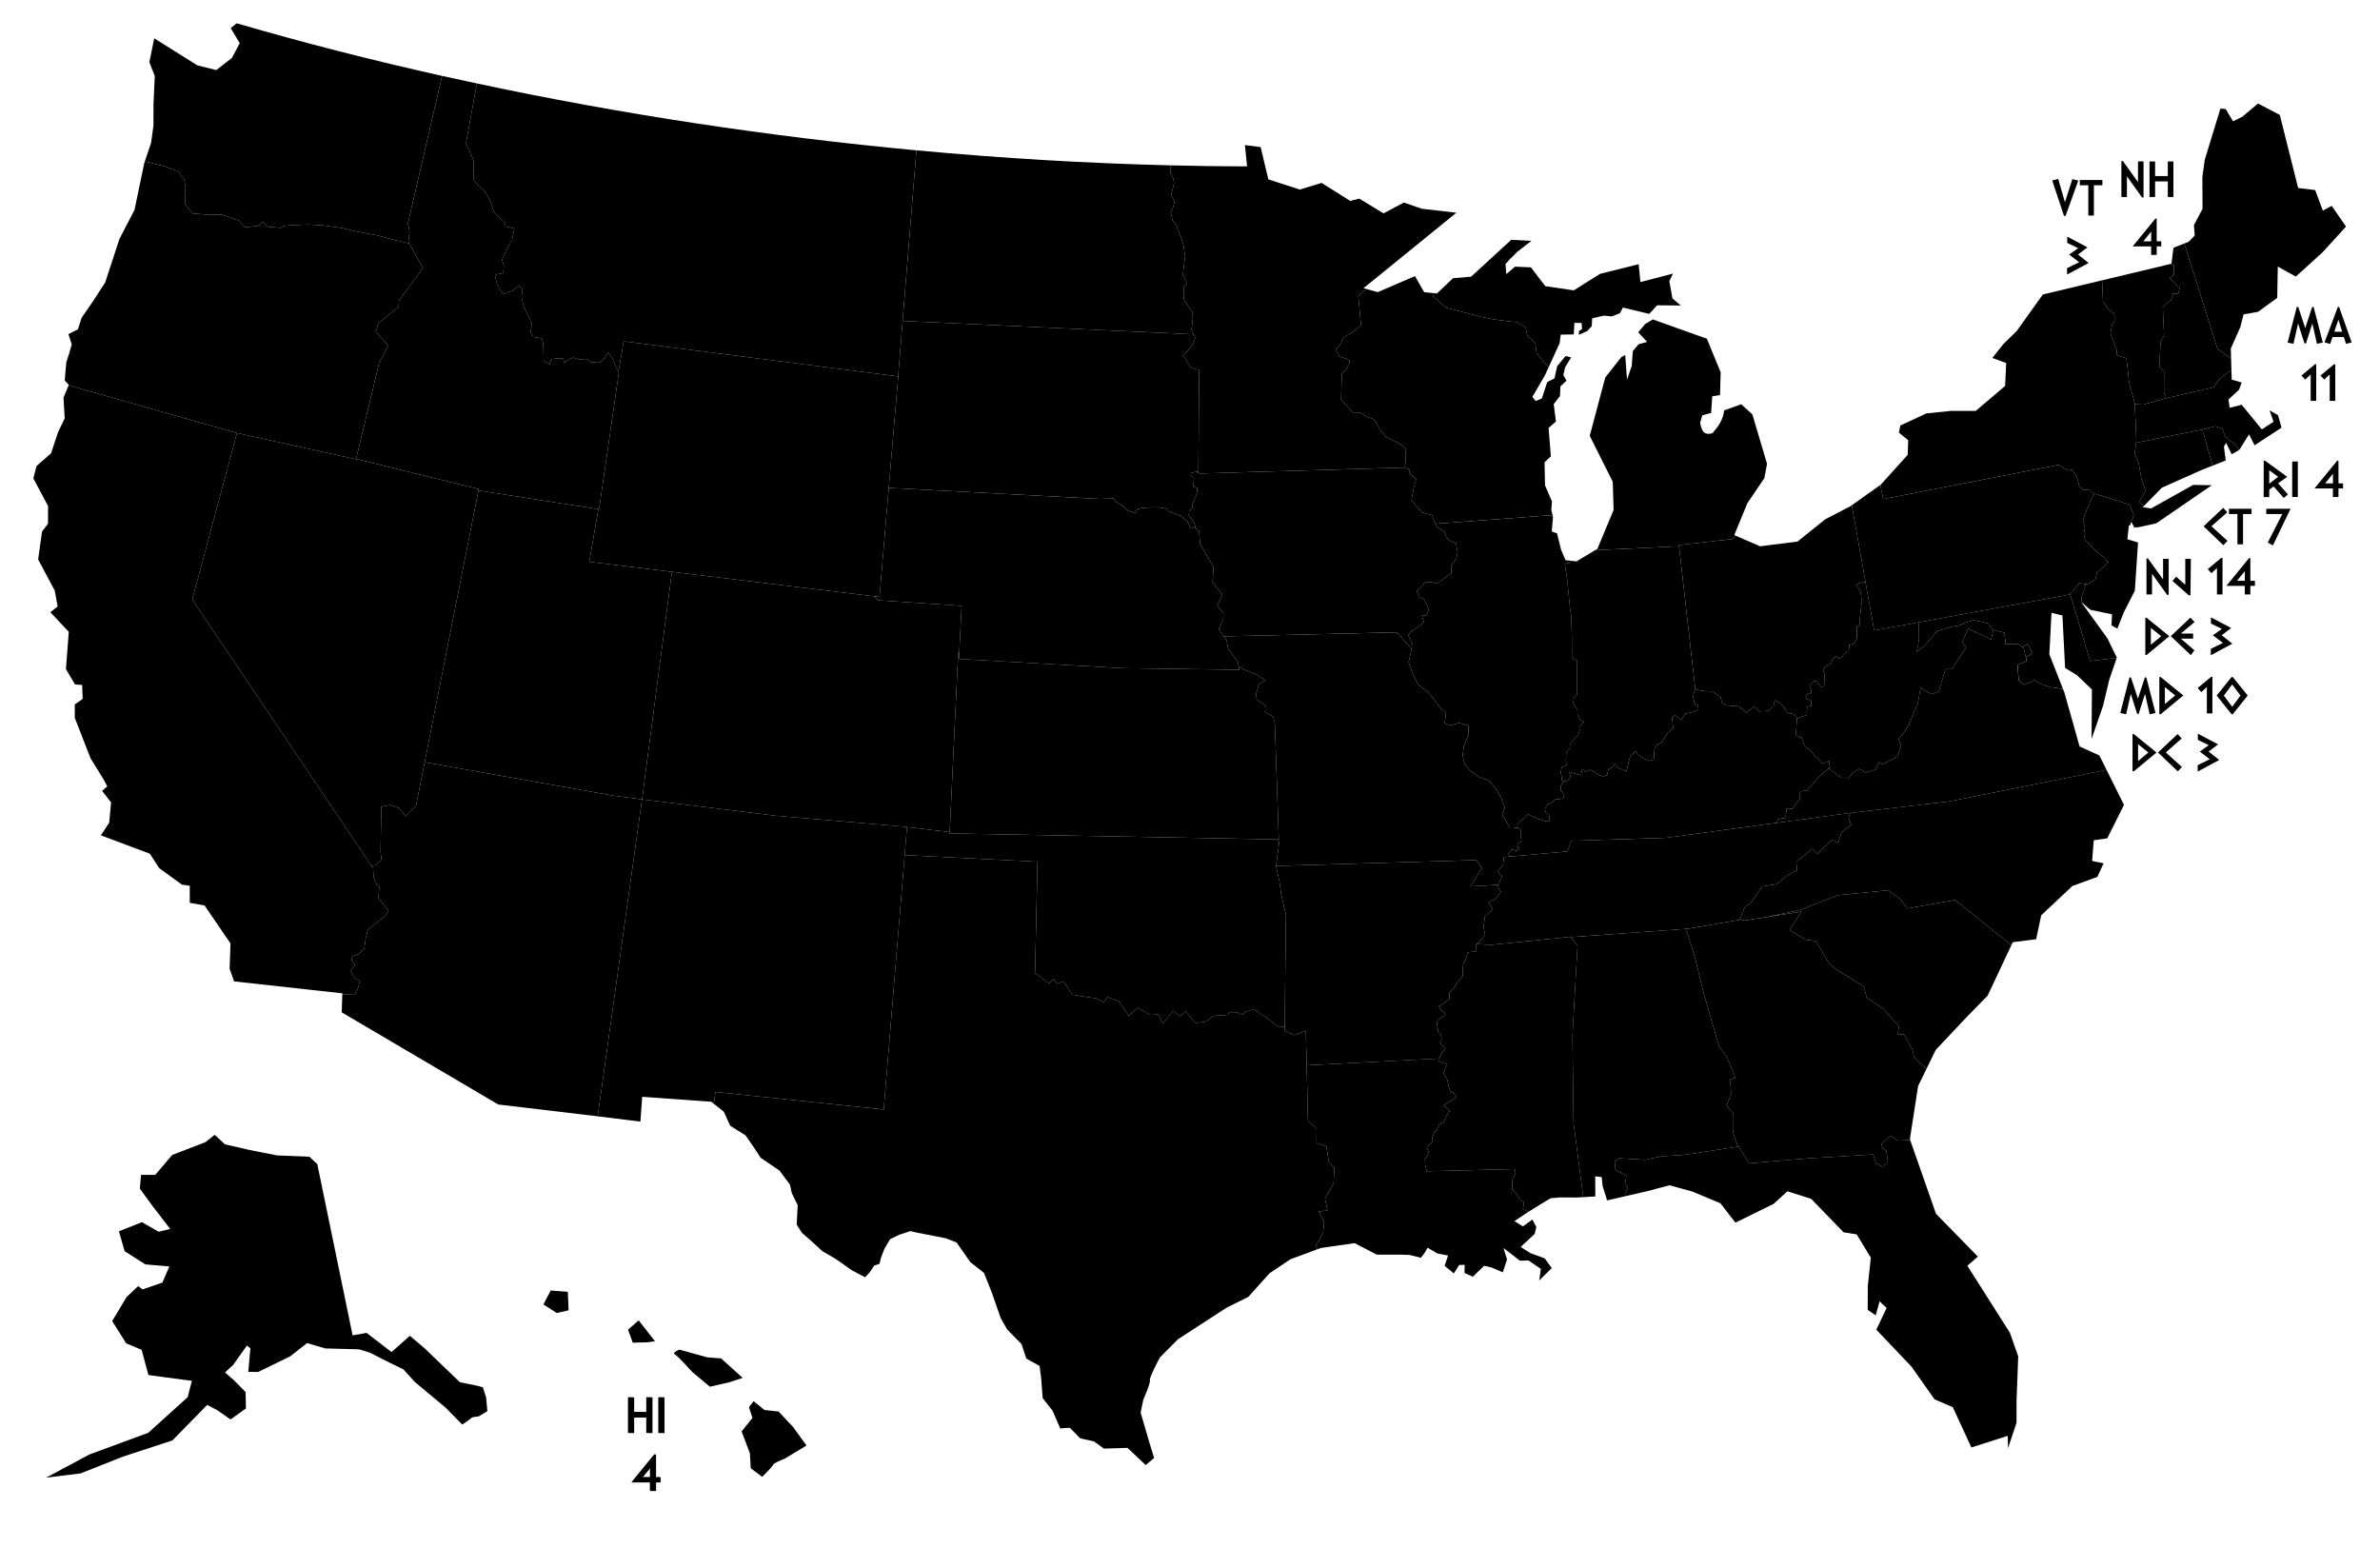 <?xml version="1.0" encoding="UTF-8" standalone="no"?>
<svg
   version="1.1"
   id="svg163"
   sodipodi:docname="gabarito.svg"
   inkscape:version="1.2.2 (b0a8486541, 2022-12-01)"
   width="669"
   height="435"
   xmlns:inkscape="http://www.inkscape.org/namespaces/inkscape"
   xmlns:sodipodi="http://sodipodi.sourceforge.net/DTD/sodipodi-0.dtd"
   xmlns="http://www.w3.org/2000/svg"
   xmlns:svg="http://www.w3.org/2000/svg">
  <defs
     id="defs167" />
  <sodipodi:namedview
     id="namedview165"
     pagecolor="#ffffff"
     bordercolor="#000000"
     borderopacity="0.25"
     inkscape:showpageshadow="2"
     inkscape:pageopacity="0.0"
     inkscape:pagecheckerboard="0"
     inkscape:deskcolor="#d1d1d1"
     showgrid="false"
     inkscape:zoom="1.4142136"
     inkscape:cx="167.58431"
     inkscape:cy="244.30539"
     inkscape:window-width="1366"
     inkscape:window-height="711"
     inkscape:window-x="0"
     inkscape:window-y="0"
     inkscape:window-maximized="1"
     inkscape:current-layer="svg163" />
  <g
     class="state"
     id="columbia"
     ev="3"
     transform="translate(-64.42)">
    <path
       d="m 634.405,181.035 -1.611,0.82 0.504,0.412 0.541,2.414 1.926,-0.982 z"
       id="path2" />
  </g>
  <g
     class="state"
     id="maine"
     ev="4"
     transform="translate(-64.42)">
    <path
       d="m 699.139,29.096 -4.424,3.719 -2.605,1.277 -2.059,-3.424 -1.482,-0.168 -4.41,14.406 -0.666,4.867 0.043,8.926 -2.418,4.576 0.223,2.908 -1.691,1.768 -1.242,0.49 9.318,29.594 3.84,2.703 -0.082,-2.756 2.682,-6.059 0.902,-3.551 4.076,-0.734 5.383,-3.906 0.164,-8.805 5.064,2.82 7.582,-6.895 6.529,-7.178 -4.029,-5.812 -2.477,1.35 -2.168,-5.789 -4.779,-0.582 -5.158,-20.531 z"
       id="path5" />
  </g>
  <g
     class="state"
     id="rhodeisland"
     ev="4"
     transform="translate(-64.42)">
    <path
       d="m 686.383,130.875 3.67,-1.449 -0.496,-3.91 0.617,-1.039 1.557,3.211 2.021,-1.166 -1.145,-1.809 -1.434,-0.918 -1.217,-1.055 -0.93,-2.297 -1.955,-0.629 -1.66,0.475 -1.98,0.445 0.105,0.193 z"
       id="path8" />
  </g>
  <g
     class="state"
     id="newhampshire"
     ev="4"
     transform="translate(-64.42)">
    <path
       d="m 691.564,100.738 -3.84,-2.703 -9.318,-29.594 -3.043,1.199 -0.561,4.492 -0.037,0.01 0.754,0.443 -0.065,2.732 -1.166,0.852 2.844,2.748 -0.424,1.615 h -1.391 l -0.688,1.865 -2.262,1.801 0.357,8.152 -0.98,1.787 -0.354,6.971 1.33,1.201 -0.023,5.891 0.576,1.57 -0.027,0.168 7.857,-1.791 5.549,-1.271 1.314,-1.98 2.77,-2.279 0.93,-0.332 z"
       id="path11" />
  </g>
  <g
     class="state"
     id="vermont"
     ev="3"
     transform="translate(-64.42)">
    <path
       d="m 673.248,111.939 0.027,-0.168 -0.576,-1.57 0.023,-5.891 -1.33,-1.201 0.354,-6.971 0.98,-1.787 -0.357,-8.152 2.262,-1.801 0.688,-1.865 h 1.391 l 0.424,-1.615 -2.844,-2.748 1.166,-0.852 0.065,-2.732 -0.754,-0.443 -19.459,4.65 0.248,5.906 1.619,2.395 1.613,1.174 v 2 l -0.748,1.211 -0.379,2.26 1.752,4.67 -0.055,1.35 2.803,0.959 0.74,6.869 1.592,5.826 0.01,0.232 2.402,0.092 5.941,-1.705 z"
       id="path14" />
  </g>
  <g
     class="state"
     id="massachusetts"
     ev="11"
     transform="translate(-64.42)">
    <path
       d="m 664.84,124.461 18.258,-3.65 2.314,-0.521 1.66,-0.475 1.955,0.629 0.93,2.297 1.217,1.055 1.434,0.918 1.145,1.809 0.123,-0.07 2.729,-4.369 1.564,3.082 7.574,-4.965 -1,-3.504 -2.361,-1.348 1.117,3.195 -3.295,2.154 -5.666,-6.926 -3.363,0.846 -0.367,-2.307 2.996,-2.783 0.727,-2.01 -2.791,-0.818 -0.07,-2.414 -0.93,0.332 -2.77,2.279 -1.314,1.98 -5.549,1.271 -8.26,1.883 -5.941,1.705 -2.402,-0.092 0.424,10.086 z"
       id="path17" />
  </g>
  <g
     class="state"
     id="connecticut"
     ev="7"
     transform="translate(-64.42)">
    <path
       d="m 686.383,130.875 -2.846,-9.947 -0.105,-0.193 -0.334,0.076 -18.258,3.65 -0.373,3.148 1.117,2.578 0.742,4.248 1.227,3.574 -1.895,3.189 1.424,1.002 5.029,-5.125 11.252,-5.01 z"
       id="path20" />
  </g>
  <g
     class="state"
     id="newjersey"
     ev="14"
     transform="translate(-64.42)">
    <path
       d="m 653.275,138.793 -0.553,0.588 -1.246,2.758 -0.982,2.348 -0.57,1.928 0.572,1.955 -0.332,1.783 0.359,1.691 1.693,1.59 1.729,1.807 1.834,1.355 1.24,1.453 -3.189,2.953 -0.385,1.852 -2.334,1.395 -0.447,-0.066 -0.158,0.795 -1.027,2.98 0.152,1.254 1.488,1.453 0.861,0.734 6.107,1.262 -0.143,3.109 1.643,0.941 1.83,-4.613 3.094,-6.07 0.891,-13.549 -2.996,-0.914 0.432,-3.928 0.275,0.098 1.119,-2.963 -1.209,-2.951 z"
       id="path23" />
  </g>
  <g
     class="state"
     id="delaware"
     ev="3"
     transform="translate(-64.42)">
    <path
       d="m 651.119,170.664 -1.488,-1.453 -0.152,-1.254 1.027,-2.98 0.158,-0.795 -1.748,-0.262 -1.832,2.271 -1.051,0.941 -0.01,0.018 0.322,-0.059 5.6,18.693 7.477,-0.873 0.021,-0.062 -2.629,-5.389 -7.393,-10.242 z"
       id="path26" />
  </g>
  <g
     class="state"
     id="newyork"
     ev="28"
     transform="translate(-64.42)">
    <path
       d="m 655.307,78.793 -16.664,3.982 -7.367,10.299 -3.643,3.543 -3.176,3.988 3.887,1.447 -0.299,6.42 -8.264,7.033 h -7.057 l -6.809,0.695 -7.312,3.395 -0.424,2.004 2.625,2.131 -0.148,4.121 -7.58,8.393 -0.1,0.07 0.785,3.979 49.324,-9.627 2.652,1.613 1.002,-0.264 1.221,1.467 0.422,1.168 0.584,2.221 1.1,0.771 1.877,0.15 0.799,0.826 0.346,0.373 0.188,-0.199 9.748,3.027 1.209,2.951 -0.717,1.896 0.825,1.595 1.322,-0.091 4.891,-1.084 15.57,-10.686 -5.232,-0.1 -11.834,6.625 -2.338,-0.355 0.363,-0.371 -1.424,-1.002 1.895,-3.189 -1.227,-3.574 -0.742,-4.248 -1.117,-2.578 0.459,-3.879 -0.434,-10.318 -1.592,-5.826 -0.74,-6.869 -2.803,-0.959 0.055,-1.35 -1.752,-4.67 0.379,-2.26 0.748,-1.211 v -2 l -1.613,-1.174 -1.619,-2.395 z"
       id="path29" />
  </g>
  <g
     class="state"
     id="maryland"
     ev="10"
     transform="translate(-64.42)">
    <path
       d="m 644.344,193.746 -3.873,-9.842 0.615,-11.66 3.068,0.775 0.754,14.727 3.273,1.996 4.264,4.055 -0.102,13.92 3.252,-9.396 1.699,-7.182 2.127,-6.227 -7.477,0.873 -5.6,-18.693 -42.676,7.84 0.145,1.605 0.014,3.303 -0.602,3.369 2.041,-1.584 3.73,-4.256 4.09,-1.234 1.955,-0.301 1.803,-0.82 2.219,-0.658 2.527,0.449 1.746,0.455 1.283,1.756 3.225,0.834 0.33,3.195 3.617,-0.007 0.996,0.805 1.623,-0.82 1.369,2.68 -1.906,0.998 0.258,1.127 -2.57,1.057 0.303,4.342 1.527,1.272 2.826,-1.304 1.859,1.029 2.494,0.881 3.535,0.529 z"
       id="path32"
       sodipodi:nodetypes="cccccccccccccccccccccccccccccccccccccccccc" />
  </g>
  <g
     class="state"
     id="pennsylvania"
     ev="19"
     transform="translate(-64.42)">
    <path
       d="m 653.088,138.992 -0.346,-0.373 -0.799,-0.826 -1.877,-0.15 -1.1,-0.771 -0.584,-2.221 -0.422,-1.168 -1.221,-1.467 -1.002,0.264 -2.652,-1.613 -49.324,9.627 -0.785,-3.979 -8.033,5.707 6.283,35.195 54.797,-10.066 0.01,-0.018 1.051,-0.941 1.832,-2.271 2.195,0.328 2.334,-1.395 0.385,-1.852 3.189,-2.953 -1.24,-1.453 -1.834,-1.355 -1.729,-1.807 -1.693,-1.59 -0.359,-1.691 0.332,-1.783 -0.572,-1.955 0.57,-1.928 0.982,-2.348 1.246,-2.758 z"
       id="path35" />
  </g>
  <g
     class="state"
     id="westvirginia"
     ev="4"
     transform="translate(-64.42)">
    <path
       d="m 588.789,163.564 -0.975,0.172 -0.914,0.246 -0.732,0.658 0.934,0.967 0.375,1.018 0.162,1.564 v 1.836 l -0.377,3.307 -0.06,1.727 -0.121,0.846 -0.705,0.166 -0.019,3.328 -0.303,0.732 -0.57,0.818 -1.297,0.402 0.123,1.211 -0.592,0.486 -0.891,0.795 -0.869,1.041 -0.574,0.332 -0.732,-0.732 -1.043,0.557 -0.188,0.414 -0.188,0.9 -1.225,0.588 -1.131,1.07 0.361,1.352 v 1.559 l 0.168,1.359 -1.043,0.973 -1.141,-1.635 -0.748,-0.238 -1.445,1.158 0.59,1.518 -0.148,0.789 -1.096,0.363 -0.41,1.049 1.109,0.486 0.424,0.336 0.125,1.33 -1.186,0.188 -0.172,1.457 0.084,0.898 -1.535,0.531 -1.258,0.441 -0.367,4.693 0.832,0.584 0.719,0.088 0.43,0.783 0.219,1.057 0.264,0.498 0.914,0.729 1.168,1.002 0.609,0.809 0.566,0.639 0.873,0.748 0.639,0.867 1.084,-0.037 1.049,-0.51 0.084,1.039 0.193,0.709 -0.375,0.33 3.58,2.645 2.111,0.072 0.99,-1.377 1.787,-1.211 1.889,1.064 2.863,-0.881 0.924,-2.062 0.98,0.67 4.197,-2.225 1.014,-2.973 -0.699,-1.996 1.006,-1.1 1.951,-2.977 1.199,-2.988 1.201,-2.688 0.838,-4.635 3.006,1.84 2.045,-0.676 1.939,-6.373 h 1.801 l 4.025,-6.178 -1.107,-1.396 1.682,-3.838 6.447,3.129 0.4,-2.016 0.301,-0.719 -0.207,-0.053 -1.283,-1.756 -1.746,-0.455 -2.527,-0.449 -2.219,0.658 -1.803,0.82 -1.955,0.301 -4.09,1.234 -3.73,4.256 -2.041,1.584 0.602,-3.369 -0.014,-3.303 -0.145,-1.605 -12.443,2.285 z"
       id="path38" />
  </g>
  <g
     class="state"
     id="virginia"
     ev="13"
     transform="translate(-64.42)">
    <path
       d="m 624.828,177.068 -0.301,0.719 -0.4,2.016 -6.447,-3.129 -1.682,3.838 1.107,1.396 -4.025,6.178 h -1.801 l -1.939,6.373 -2.045,0.676 -3.006,-1.84 -0.838,4.635 -1.201,2.688 -1.199,2.988 -1.951,2.977 -1.006,1.1 0.699,1.996 -1.014,2.973 -4.197,2.225 -0.98,-0.67 -0.924,2.062 -2.863,0.881 -1.889,-1.064 -1.787,1.211 -0.99,1.377 -2.111,-0.072 -3.58,-2.645 -3.336,2.932 -2.625,3.252 -2.057,0.309 -0.156,2.164 -1.143,1.498 -0.988,1.27 -1.521,-0.178 -0.328,2.645 -2.023,0.457 -0.543,1.002 20.242,-2.734 28.391,-3.309 44.189,-8.855 -2.023,-4.068 -5.555,-2.51 -4.281,-15.178 -0.355,-0.904 -0.238,-0.113 -3.535,-0.529 -2.494,-0.881 -1.859,-1.029 -2.859,1.291 -1.531,-1.262 -0.303,-4.342 2.57,-1.057 -0.797,-3.557 -1.514,-1.236 h -3.641 l -0.297,-3.182 z"
       id="path41" />
  </g>
  <g
     class="state"
     id="southcarolina"
     ev="9"
     transform="translate(-64.42)">
    <path
       d="m 560.436,257.855 10.35,-1.619 -3.328,5.199 4.518,2.703 2.891,0.361 3.863,6.533 2.195,1.707 7.363,4.504 0.863,3.154 4.752,3.258 4.299,4.898 -0.354,2.09 1.766,0.15 2.348,4.16 0.467,2 1.453,1.697 2.111,1.682 2.555,-5.232 8.613,-9.137 5.977,-6.125 6.672,-14.174 -15.854,-12.668 -13.436,2.359 -2.014,-2.699 -3.299,-2.414 -14.26,1.387 -10.469,4.152 z"
       id="path44" />
  </g>
  <g
     class="state"
     id="northcarolina"
     ev="16"
     transform="translate(-64.42)">
    <path
       d="m 560.436,257.855 10.043,-2.072 10.469,-4.152 14.26,-1.387 3.299,2.414 2.014,2.699 13.436,-2.359 15.854,12.668 0.389,-0.826 6.574,-0.848 1.414,-6.719 8.748,-8.219 7.041,-2.588 1.744,-3.805 -3.221,-0.66 0.459,-5.82 3.795,-0.541 4.697,-9.404 -4.891,-9.83 -44.189,8.855 -27.742,3.232 -0.594,1.191 0.729,2.213 -2.67,1.955 -1,3.025 -1.77,-0.748 -4.029,3.834 -1.447,-1.348 -4.49,3.592 0.166,2.43 -2.541,1.301 -3.137,2.586 -4.068,0.656 -3.488,4.922 -1.338,0.709 -1.477,3.535 1.225,0.406 z"
       id="path47" />
  </g>
  <g
     class="state"
     id="ohio"
     ev="17"
     transform="translate(-64.42)">
    <path
       d="m 584.943,142.021 -0.348,0.248 -7.131,3.701 -7.771,6.246 -10.506,1.342 -6.924,-2.996 -0.828,0.953 -15.082,1.688 4.604,40.578 0.984,0.236 1.926,0.275 h 1.713 l 2.441,1.6 0.479,1.68 1.264,0.705 3.295,0.244 2.371,1.791 2.061,-1.736 1.385,1.379 2.564,-0.125 1.496,-1.334 0.375,-1.664 1.395,0.73 1.186,1.156 0.625,1.406 0.805,0.363 1.219,0.219 1.148,1.174 1.127,-0.395 1.535,-0.531 -0.084,-0.898 0.172,-1.457 1.186,-0.188 -0.125,-1.33 -0.424,-0.336 -1.109,-0.486 0.41,-1.049 1.096,-0.363 0.148,-0.789 -0.59,-1.518 1.445,-1.158 0.748,0.238 1.141,1.635 1.043,-0.973 -0.168,-1.359 v -1.559 l -0.361,-1.352 1.131,-1.07 1.225,-0.588 0.188,-0.9 0.188,-0.414 1.043,-0.557 0.732,0.732 0.574,-0.332 0.869,-1.041 0.891,-0.795 0.592,-0.486 -0.123,-1.211 1.297,-0.402 0.57,-0.818 0.303,-0.732 0.019,-3.328 0.705,-0.166 0.121,-0.846 0.06,-1.727 0.377,-3.307 v -1.836 l -0.162,-1.564 -0.375,-1.018 -0.934,-0.967 0.732,-0.658 0.914,-0.246 0.975,-0.172 z"
       id="path50" />
  </g>
  <g
     class="state"
     id="georgia"
     ev="16"
     transform="translate(-64.42)">
    <path
       d="m 552.936,322.305 0.172,-0.027 3.01,4.709 16.408,-1.383 18.471,-1.109 0.713,2.459 1.865,1.02 1.512,-1.395 -0.439,-3.135 -1.451,-1.029 0.156,-0.852 0.557,-0.586 1.887,-1.742 2.246,1.379 3.307,-0.176 -0.08,-0.227 2.316,-14.949 2.408,-4.928 -2.111,-1.682 -1.453,-1.697 -0.467,-2 -2.348,-4.16 -1.766,-0.15 0.354,-2.09 -4.299,-4.898 -4.752,-3.258 -0.863,-3.154 -7.363,-4.504 -2.195,-1.707 -3.863,-6.533 -2.891,-0.361 -4.518,-2.703 3.328,-5.199 -16.088,2.518 -1.225,-0.406 -0.086,0.209 -14.559,2.504 -0.566,0.041 0.404,0.965 2.283,7.4 2.312,9.535 2.686,9.307 1.67,5.689 2.203,3.098 2.469,5.854 c 0,0 -0.523,0.114 -0.998,0.27 -0.238,0.078 -0.463,0.166 -0.605,0.254 -0.071,0.044 -0.122,0.089 -0.143,0.133 -0.021,0.043 -0.01,0.085 0.037,0.125 0.048,0.04 0.088,0.131 0.125,0.258 0.037,0.127 0.07,0.291 0.098,0.479 0.056,0.375 0.095,0.843 0.121,1.303 0.053,0.919 0.059,1.799 0.059,1.799 l -1.256,3.184 1.947,2.256 0.014,4.328 -0.096,1.16 z"
       id="path53" />
  </g>
  <g
     class="state"
     id="indiana"
     ev="11"
     transform="translate(-64.42)">
    <path
       d="m 503.809,219.857 0.141,-0.227 1.035,-0.199 0.959,-1.01 -0.414,-1.449 2.418,0.744 0.855,0.18 0.381,-1.725 1.098,0.691 1.246,-0.502 1.059,0.613 1.01,0.705 1.371,0.531 1.213,-0.352 0.354,-1.609 1.006,-0.496 0.805,-1.07 0.732,1.018 2.48,1.137 1.055,-4.092 1.545,-1.646 0.617,0.865 1.287,1.045 1.967,0.854 1.287,-0.43 0.182,-3.002 0.75,-1.189 1.193,-0.463 1.744,-2.785 1.535,-1.314 -0.299,-3.012 0.811,-0.65 1.842,1.357 0.982,-1.766 1.391,-0.256 1.406,-0.383 0.992,-0.584 -0.135,-1.156 -0.996,-0.479 -0.553,-2.805 0.875,-0.473 -4.643,-40.928 -23.465,1.092 -0.049,-0.037 -5.311,3.191 -1.844,-0.201 0.039,0.633 -1.479,0.236 0.701,4.777 0.762,7.879 0.34,2.037 0.172,5.967 0.012,5.85 1.395,0.689 -0.002,9.674 -1.217,1.199 0.291,1.438 1.051,1.422 0.062,1.246 0.75,1.719 1.053,0.508 -1.084,1.189 0.055,0.908 -0.535,1.621 -1.369,1.309 -0.988,1.33 -0.002,1.184 -1.037,0.951 -0.111,2.404 0.162,1.326 -1.264,0.496 -0.395,1.436 0.303,1.236 0.061,1.096 c 0,0 0.229,0.319 0.359,0.506 z"
       id="path56" />
  </g>
  <g
     class="state"
     id="kentucky"
     ev="8"
     transform="translate(-64.42)">
    <path
       d="m 569.688,201.881 -1.148,-1.174 -1.219,-0.219 -0.805,-0.363 -0.625,-1.406 -1.186,-1.156 -1.395,-0.73 -0.375,1.664 -1.496,1.334 -2.564,0.125 -1.385,-1.379 -2.061,1.736 -2.371,-1.791 -3.295,-0.244 -1.264,-0.705 -0.479,-1.68 -2.441,-1.6 h -1.713 l -1.926,-0.275 -0.984,-0.236 0.078,0.693 -0.875,0.473 0.553,2.805 0.996,0.479 0.135,1.156 -0.992,0.584 -1.406,0.383 -1.391,0.256 -0.982,1.766 -1.842,-1.357 -0.811,0.65 0.299,3.012 -1.535,1.314 -1.744,2.785 -1.193,0.463 -0.75,1.189 -0.182,3.002 -1.287,0.43 -1.967,-0.854 -1.287,-1.045 -0.617,-0.865 -1.545,1.646 -1.055,4.092 -2.48,-1.137 -0.732,-1.018 -0.805,1.07 -1.006,0.496 -0.354,1.609 -1.213,0.352 -1.371,-0.531 -1.01,-0.705 -1.059,-0.613 -1.246,0.502 -1.098,-0.691 -0.381,1.725 -0.855,-0.18 -2.418,-0.744 0.414,1.449 -0.959,1.01 -1.035,0.199 -0.801,1.279 -0.07,1.27 0.963,1.035 c 0,0 0.021,0.22 0.01,0.473 -0.011,0.253 -0.054,0.537 -0.178,0.668 -0.124,0.131 -0.716,0.221 -1.277,0.277 -0.562,0.057 -1.092,0.08 -1.092,0.08 l -1.049,1.086 -1.037,0.219 -0.746,1.404 0.307,0.99 0.871,0.732 0.137,1.576 -1.346,0.08 -2.482,-0.809 -2.213,-1.123 -0.859,0.906 -1.441,1.162 -0.658,0.717 -0.049,0.953 0.9,0.514 v 1.223 l 0.268,2.227 -0.865,0.312 -0.373,0.781 0.697,0.883 -0.789,0.617 -1.439,-0.377 -0.912,1.133 0.334,0.852 16.258,-1.443 1.047,-2.994 26.658,-0.838 31.016,-4.191 0.543,-1.002 2.023,-0.457 0.328,-2.645 1.521,0.178 0.988,-1.27 1.143,-1.498 0.156,-2.164 2.057,-0.309 2.625,-3.252 3.711,-3.262 -0.193,-0.709 -0.084,-1.039 -1.049,0.51 -1.084,0.037 -0.639,-0.867 -0.873,-0.748 -0.566,-0.639 -0.609,-0.809 -1.168,-1.002 -0.914,-0.729 -0.264,-0.498 -0.219,-1.057 -0.43,-0.783 -0.719,-0.088 -0.832,-0.584 0.367,-4.693 z"
       id="path59" />
  </g>
  <g
     class="state"
     id="tennessee"
     ev="11"
     transform="translate(-64.42)">
    <path
       d="m 479.541,265.33 c 0.333,0.059 1.267,0.119 2.207,0.164 0.988,0.047 1.906,0.078 1.906,0.078 l 22.713,-2.295 0.121,0.096 32.34,-2.312 14.559,-2.504 1.562,-3.744 1.338,-0.709 3.488,-4.922 4.068,-0.656 3.137,-2.586 2.541,-1.301 -0.166,-2.43 4.49,-3.592 1.447,1.348 4.029,-3.834 1.77,0.748 1,-3.025 2.67,-1.955 -0.729,-2.213 0.594,-1.191 -0.648,0.076 -51.258,6.926 -26.658,0.838 -1.047,2.994 -17.885,1.588 -0.205,2.188 -1.439,1.924 1.1,1.336 -0.951,2.33 -0.479,0.029 0.307,0.535 0.826,1.443 -1.348,1.908 -2.115,1.076 1.236,1.887 -1.516,1.312 -0.709,0.74 -0.389,2.941 0.441,2.326 -1.592,1.732 z"
       id="path62" />
  </g>
  <g
     class="state"
     id="michigan"
     ev="15"
     transform="translate(-64.42)">
    <path
       d="m 489.217,67.402 -11.275,10.363 -5.096,0.441 -4.516,4.283 -1.23,-0.125 0.197,0.982 3.648,3.158 9.949,2.607 3.432,0.662 3.977,0.531 2.578,0.256 2.381,1.508 0.516,2.318 2.207,2.172 0.381,2.742 1.535,1.908 1.807,2.078 3.137,-6.871 0.281,-2.361 3.664,-0.053 0.191,-3.246 2.021,0.023 0.127,1.676 -0.887,0.615 0.002,1.055 2.342,-1.08 1.268,-1.361 0.119,-2.201 3.24,-0.758 2.271,0.215 2.273,-0.896 0.852,-1.596 7.395,1.791 2.234,-2.426 6.646,0.062 -2.355,-1.992 -0.871,-4.852 1.02,-2.123 -9.141,2.379 -0.508,-5.014 -10.816,2.695 -7.412,4.648 -8.014,-1.176 -4.037,-5.289 -4.465,-0.193 -2.447,2.1 -0.24,-2.848 1.283,-1.408 2.148,-2.1 3.877,-3.004 z m 39.803,22.383 -2.188,1.316 -1.92,2.303 2.504,2.701 -2.396,0.648 -1.627,1.93 -0.303,4.162 -1.326,3.889 -0.51,-6.938 -1.068,0.557 -4.541,5.752 -4.357,16.404 6.473,12.912 0.223,7.949 -4.547,10.895 -0.557,0.336 0.049,0.037 23.465,-1.092 -0.039,-0.344 15.082,-1.688 0.828,-0.953 -0.361,-0.156 3.715,-9.006 4.744,-6.988 0.76,-4.039 -4.129,-13.895 -3.135,-2.852 -4.793,1.729 c -0.331,2.9 -1.813,4.656 -3.291,6.416 -1.915,0.5 -2.954,0.044 -3.461,-2.938 l 0.605,-2.086 2.49,-0.678 0.303,-4.672 2.195,-0.352 0.182,-6.395 -3.881,-9.437 z"
       id="path65" />
  </g>
  <g
     class="state"
     id="florida"
     ev="30"
     transform="translate(-64.42)">
    <path
       d="m 521.232,336.244 6.281,-1.443 6.18,-1.641 6.406,1.758 7.898,3.287 4.238,5.457 10.73,-5.27 3.885,-3.535 6.674,2.111 9.104,9.41 3.686,0.586 3.977,6.543 -0.838,7.914 -0.039,6.76 2.258,1.562 1.074,-3.953 1.998,1.842 -2.906,6.115 9.92,10.441 6.441,9.139 5.146,2.215 5.211,11.32 10.225,-3.268 0.08,3.469 2.389,-7.139 0.008,-6.217 0.467,-12.451 -2.332,-6.633 -11.963,-18.842 2.947,-2.566 -11.77,-12.059 -7.26,-20.721 -3.307,0.176 -2.246,-1.379 -1.887,1.742 -0.557,0.586 -0.156,0.852 1.451,1.029 0.439,3.135 -1.512,1.395 -1.865,-1.02 -0.713,-2.459 -18.471,1.109 -16.408,1.383 -3.01,-4.709 -14.863,2.283 -6.777,0.469 -4.744,0.973 -7.176,-0.436 -1.268,0.832 0.25,2.5 3.059,1.5 -0.367,2.275 0.799,1.381 -0.844,1.518 z"
       id="path68" />
  </g>
  <g
     class="state"
     id="alabama"
     ev="9"
     transform="translate(-64.42)">
    <path
       d="m 552.936,322.305 -1.344,-3.809 0.096,-1.16 -0.014,-4.328 -1.947,-2.256 1.256,-3.184 c 0,0 -0.006,-0.879 -0.059,-1.799 -0.026,-0.46 -0.066,-0.928 -0.121,-1.303 -0.028,-0.187 -0.061,-0.352 -0.098,-0.479 -0.037,-0.127 -0.077,-0.218 -0.125,-0.258 -0.048,-0.04 -0.058,-0.082 -0.037,-0.125 0.021,-0.043 0.071,-0.089 0.143,-0.133 0.143,-0.088 0.368,-0.176 0.605,-0.254 0.475,-0.155 0.998,-0.27 0.998,-0.27 l -2.469,-5.854 -2.203,-3.098 -1.67,-5.689 -2.686,-9.307 -2.312,-9.535 -2.283,-7.4 -0.404,-0.965 -32.369,2.314 1.959,2.4 -1.434,25.201 0.305,24.57 2.742,20.912 3.385,-0.193 -0.025,-5.67 1.816,0.225 0.279,2.58 1.246,3.969 5.066,-1.166 -0.057,-0.672 0.844,-1.518 -0.799,-1.381 0.367,-2.275 -3.059,-1.5 -0.25,-2.5 1.268,-0.832 7.176,0.436 4.744,-0.973 6.777,-0.469 z"
       id="path71" />
  </g>
  <g
     class="state"
     id="mississippi"
     ev="6"
     transform="translate(-64.42)">
    <path
       d="m 479.541,265.33 -0.221,0.207 -0.062,1.922 -2.256,0.209 -0.545,1.98 -0.74,1.27 -0.127,1.902 -0.062,1.715 -1.422,1.592 -0.986,1.516 -0.863,0.791 c 0,0 -0.155,0.168 -0.295,0.383 -0.07,0.107 -0.137,0.226 -0.178,0.342 -0.041,0.116 -0.055,0.227 -0.023,0.32 0.062,0.187 0.094,0.5 0.109,0.766 0.016,0.265 0.016,0.484 0.016,0.484 l -1.33,1.098 -1.732,1.043 0.861,1.225 c 0,0 0.262,0.164 0.516,0.375 0.127,0.106 0.252,0.224 0.342,0.338 0.09,0.114 0.144,0.223 0.129,0.316 -0.015,0.093 -0.104,0.203 -0.229,0.314 -0.124,0.112 -0.283,0.226 -0.441,0.328 -0.316,0.204 -0.625,0.361 -0.625,0.361 0,0 -0.293,0.227 -0.578,0.51 -0.143,0.142 -0.283,0.298 -0.385,0.447 -0.102,0.15 -0.165,0.292 -0.15,0.408 0.059,0.463 0.434,2.463 0.434,2.463 l 0.771,0.768 0.184,1.477 -0.494,1.055 1.531,1.482 -0.945,1.178 c 0,0 -0.488,0.812 -0.607,1.148 -0.119,0.336 -0.217,1.277 -0.217,1.277 l 2.34,0.857 -0.545,1 -0.535,1.475 1.072,1.797 0.346,1.875 0.615,1.641 0.73,0.113 0.887,1.367 -2.625,1.521 -1.076,0.822 1.148,0.686 0.631,0.842 c 0,0 -0.668,0.91 -0.787,1.18 -0.119,0.27 -0.871,1.891 -0.871,1.891 l -1.24,0.65 -0.674,1.494 -0.854,0.928 -0.438,1.172 0.057,1.299 -1.609,1.564 0.611,1.703 -1.141,1.49 0.062,1.643 0.455,1.875 24.818,-0.629 0.109,1.064 -0.391,0.936 -0.432,0.959 -0.094,1.807 -0.002,0.998 0.721,0.787 0.547,0.68 0.52,0.744 0.465,0.729 1.055,0.662 -0.289,1.859 1.285,0.67 0.273,0.127 1.383,-0.869 2.209,-1.369 2.639,-1.58 2.686,-0.223 4.686,0.025 1.799,-0.102 -2.742,-20.912 -0.305,-24.57 1.434,-25.201 -1.959,-2.4 0.596,-0.043 -0.121,-0.096 -22.713,2.295 c 0,0 -0.918,-0.031 -1.906,-0.078 -0.94,-0.045 -1.874,-0.105 -2.207,-0.164 z"
       id="path74" />
  </g>
  <g
     class="state"
     id="winsconsin"
     ev="10"
     transform="translate(-64.42)">
    <path
       d="m 467.1,82.365 -2.369,-0.242 -2.561,-4.52 -10.488,4.512 -3.27,-0.92 -0.332,0.209 -1.844,1.838 0.734,8.076 -2.252,1.959 -2.473,1.445 -1.232,2.316 -1.16,1.107 1.094,2.066 c 0,0 0.528,0.152 1.131,0.365 0.301,0.107 0.621,0.229 0.902,0.354 0.282,0.125 0.525,0.253 0.674,0.373 0.074,0.06 0.116,0.144 0.133,0.246 0.017,0.102 0.009,0.221 -0.018,0.352 -0.053,0.26 -0.178,0.562 -0.322,0.85 -0.289,0.574 -0.652,1.09 -0.652,1.09 l -1.193,1.223 -0.217,7.189 3.311,3.66 2.186,0.06 1.572,1.176 2.195,0.695 1.551,2.693 1.834,2.314 3.418,1.613 2.164,1.602 -0.094,3.867 -0.25,1.631 1.383,0.361 v 1.271 l 1.865,1.451 -0.711,2.455 -0.627,3.414 1.037,1.334 1.918,2.166 2.861,0.865 0.668,2.053 0.182,0.295 32.516,-2.414 0.594,0.469 -0.479,-1.957 0.188,-2.383 -1.945,-4.504 -0.143,-6.49 1.779,-1.689 -0.646,-7.961 2.068,-1.816 -0.619,-4.898 1.764,-2.262 0.109,-2.699 1.715,-1.625 -0.891,-1.578 0.514,-2.203 1.691,-2.771 -1.557,-0.365 -2.381,2.852 -0.748,3.432 -2.035,1.008 -1.523,4.65 -1.73,0.693 -0.938,-1.145 3.564,-6.113 0.992,-2.172 -1.807,-2.078 -1.535,-1.908 -0.381,-2.742 -2.207,-2.172 -0.516,-2.318 -2.381,-1.508 -2.578,-0.256 -3.977,-0.531 -3.432,-0.662 -9.949,-2.607 -3.648,-3.158 z"
       id="path77" />
  </g>
  <g
     class="state"
     id="illinois"
     ev="19"
     transform="translate(-64.42)">
    <path
       d="m 503.809,219.857 c -0.13,-0.187 -0.359,-0.506 -0.359,-0.506 l -0.061,-1.096 -0.303,-1.236 0.395,-1.436 1.264,-0.496 -0.162,-1.326 0.111,-2.404 1.037,-0.951 0.002,-1.184 0.988,-1.33 1.369,-1.309 0.535,-1.621 -0.055,-0.908 1.084,-1.189 -1.053,-0.508 -0.75,-1.719 -0.062,-1.246 -1.051,-1.422 -0.291,-1.438 1.217,-1.199 0.002,-9.674 -1.395,-0.689 -0.012,-5.85 -0.172,-5.967 -0.34,-2.037 -0.762,-7.879 -0.701,-4.777 1.479,-0.236 -0.039,-0.633 -1.24,-0.137 -1.277,-2.98 -1.117,-4.559 -1.48,-0.506 0.348,-4.123 -0.594,-0.469 -32.516,2.414 0.615,0.998 2.027,1.176 0.514,1.686 1.234,1.072 1.451,0.518 0.441,2.467 c 0,0 -0.188,1.422 -0.352,1.795 -0.164,0.373 -1.48,2.105 -1.48,2.105 l 0.084,1.57 v 0.469 l -1.77,1.289 -2.133,1.666 c 0,0 -1.547,-0.449 -1.922,-0.449 -0.374,0 -1.623,0.152 -1.623,0.152 l -0.83,1.098 -1.492,1.33 0.871,1.723 1.207,0.486 1.354,2.924 -0.684,1.609 -1.293,0.193 0.625,1.773 -1.773,1.393 -2.006,1.406 -0.727,0.824 1.17,2.279 -0.125,1.645 -0.859,3.732 1.121,3.137 1.545,3.168 2.455,1.775 2.004,2.289 1.672,2.322 1.719,1.676 -0.396,2.773 1.73,0.596 2.295,-0.715 2.635,0.721 0.125,2.48 -1.373,3.398 -0.369,2.537 0.627,2.512 1.572,1.762 1.943,1.605 3.396,1.299 1.65,1.99 1.695,2.785 0.998,2.766 -0.717,1.969 1.102,1.812 0.996,1.725 0.93,0.002 1.438,0.191 -0.229,-0.131 0.049,-0.953 0.658,-0.717 1.441,-1.162 0.859,-0.906 2.213,1.123 2.482,0.809 1.346,-0.08 -0.137,-1.576 -0.871,-0.732 -0.307,-0.99 0.746,-1.404 1.037,-0.219 1.049,-1.086 c 0,0 0.53,-0.023 1.092,-0.08 0.562,-0.057 1.154,-0.147 1.277,-0.277 0.124,-0.131 0.167,-0.415 0.178,-0.668 0.011,-0.253 -0.01,-0.473 -0.01,-0.473 l -0.963,-1.035 0.07,-1.27 z"
       id="path80" />
  </g>
  <g
     class="state"
     id="minnesotta"
     ev="10"
     transform="translate(-64.42)">
    <path
       d="m 400.578,132.648 1.166,0.443 57.551,-1.674 0.227,-1.482 0.094,-3.867 -2.164,-1.602 -3.418,-1.613 -1.834,-2.314 -1.551,-2.693 -2.195,-0.695 -1.572,-1.176 -2.186,-0.06 -3.311,-3.66 0.217,-7.189 1.193,-1.223 c 0,0 0.363,-0.516 0.652,-1.09 0.145,-0.287 0.269,-0.589 0.322,-0.85 0.026,-0.13 0.035,-0.249 0.018,-0.352 -0.017,-0.102 -0.059,-0.186 -0.133,-0.246 -0.148,-0.12 -0.392,-0.248 -0.674,-0.373 -0.282,-0.125 -0.601,-0.247 -0.902,-0.354 -0.603,-0.213 -1.131,-0.365 -1.131,-0.365 l -1.094,-2.066 1.16,-1.107 1.232,-2.316 2.473,-1.445 2.252,-1.959 -0.734,-8.076 1.844,-1.838 0.332,-0.209 -0.711,-0.201 26.092,-21.201 -9.756,-1.131 -4.99,-1.738 -5.717,3.041 -6.842,-4.137 -2.523,0.641 -8.066,-5.062 -6.121,1.877 -8.836,-2.873 -2.168,-9.072 -4.416,-0.557 0.602,5.984 c -7.152,-0.014 -14.362,-0.114 -21.613,-0.291 l 0.012,0.195 0.068,2.119 0.736,1.238 0.264,1.373 -0.354,1.699 -0.473,1.51 0.967,2.23 -0.402,1.441 -0.656,1.463 0.52,2.27 c 0,0 0.239,0.206 0.512,0.52 0.272,0.314 0.577,0.735 0.707,1.166 0.259,0.863 0.346,1.156 0.611,1.67 0.265,0.513 1.24,3.553 1.24,3.553 l 0.457,3.17 -0.375,2.852 -0.25,2.266 1.221,2.445 -1.021,0.932 0.029,3.51 0.586,1.002 1.85,2.68 0.119,1.699 -0.367,3.258 1.08,2.207 -0.566,1.465 -1.166,1.779 -1.781,1.67 0.846,1.154 1.311,2.26 1.461,0.488 0.943,0.363 -0.195,28.412 z"
       id="path83" />
  </g>
  <g
     class="state"
     id="iowa"
     ev="6"
     transform="translate(-64.42)">
    <path
       d="m 408.383,178.871 48.676,-1.135 4.178,4.631 0.121,-1.582 -1.17,-2.279 0.727,-0.824 2.006,-1.406 1.773,-1.393 -0.625,-1.773 1.293,-0.193 0.684,-1.609 -1.354,-2.924 -1.207,-0.486 -0.871,-1.723 1.492,-1.33 0.83,-1.098 c 0,0 1.249,-0.152 1.623,-0.152 0.374,0 1.922,0.449 1.922,0.449 l 2.133,-1.666 1.77,-1.289 v -0.469 l -0.084,-1.57 c 0,0 1.317,-1.732 1.48,-2.105 0.164,-0.373 0.352,-1.795 0.352,-1.795 l -0.441,-2.467 -1.451,-0.518 -1.234,-1.072 -0.514,-1.686 -2.027,-1.176 -0.797,-1.293 -0.668,-2.053 -2.861,-0.865 -1.918,-2.166 -1.037,-1.334 0.627,-3.414 0.711,-2.455 -1.865,-1.451 v -1.271 l -1.383,-0.361 0.023,-0.148 -57.551,1.674 -1.166,-0.443 -1.354,0.221 -0.088,0.871 0.893,0.723 -0.176,2.309 1.09,0.414 -0.09,1.486 -0.781,1.889 -0.43,0.904 -0.023,1.242 -0.959,1.045 -0.078,1.24 1.076,1.246 0.836,1.811 -0.4,0.148 1.385,1.146 0.25,3.383 2.082,3.748 1.703,2.896 -0.25,4.252 2.756,3.547 -1.473,2.916 1.75,2.186 v 1.57 l -1.293,3.023 z"
       id="path86" />
  </g>
  <g
     class="state"
     id="missouri"
     ev="10"
     transform="translate(-64.42)">
    <path
       d="m 408.383,178.871 0.84,1.221 0.465,2.303 2.648,3.477 0.25,1.354 1.506,0.965 3.623,1.461 2.459,1.602 -1.838,0.951 -0.82,2.738 0.137,1.633 2.48,1.738 -0.119,1.871 2.25,1.225 0.494,1.689 1.123,32.85 -0.291,-0.006 0.391,0.801 -0.867,6.654 56.346,-1.643 1.559,2.217 -3.299,5.197 7.916,-0.475 0.951,-2.33 -1.1,-1.336 1.439,-1.924 0.205,-2.188 1.627,-0.145 -0.334,-0.852 0.912,-1.133 1.439,0.377 0.789,-0.617 -0.697,-0.883 0.373,-0.781 0.865,-0.312 -0.268,-2.227 v -1.223 l -0.672,-0.383 -1.438,-0.191 -0.93,-0.002 -0.996,-1.725 -1.102,-1.812 0.717,-1.969 -0.998,-2.766 -1.695,-2.785 -1.65,-1.99 -3.396,-1.299 -1.943,-1.605 -1.572,-1.762 -0.627,-2.512 0.369,-2.537 1.373,-3.398 -0.125,-2.48 -2.635,-0.721 -2.295,0.715 -1.73,-0.596 0.396,-2.773 -1.719,-1.676 -1.672,-2.322 -2.004,-2.289 -2.455,-1.775 -1.545,-3.168 -1.121,-3.137 0.859,-3.732 0.004,-0.062 -4.178,-4.631 z"
       id="path89" />
  </g>
  <g
     class="state"
     id="arkansas"
     ev="6"
     transform="translate(-64.42)">
    <path
       d="m 431.713,299.447 37.328,-1.914 c 0.03,-0.173 0.057,-0.367 0.094,-0.471 0.119,-0.336 0.607,-1.148 0.607,-1.148 l 0.945,-1.178 -1.531,-1.482 0.494,-1.055 -0.184,-1.477 -0.771,-0.768 c 0,0 -0.375,-2 -0.434,-2.463 -0.015,-0.116 0.049,-0.259 0.15,-0.408 0.102,-0.15 0.242,-0.306 0.385,-0.447 0.285,-0.283 0.578,-0.51 0.578,-0.51 0,0 0.309,-0.157 0.625,-0.361 0.158,-0.102 0.317,-0.217 0.441,-0.328 0.124,-0.112 0.214,-0.221 0.229,-0.314 0.015,-0.093 -0.039,-0.202 -0.129,-0.316 -0.09,-0.114 -0.215,-0.232 -0.342,-0.338 -0.254,-0.211 -0.516,-0.375 -0.516,-0.375 l -0.861,-1.225 1.732,-1.043 1.33,-1.098 c 0,0 0,-0.219 -0.016,-0.484 -0.016,-0.265 -0.047,-0.579 -0.109,-0.766 -0.031,-0.094 -0.017,-0.205 0.023,-0.32 0.041,-0.116 0.108,-0.234 0.178,-0.342 0.14,-0.215 0.295,-0.383 0.295,-0.383 l 0.863,-0.791 0.986,-1.516 1.422,-1.592 0.062,-1.715 0.127,-1.902 0.74,-1.27 0.545,-1.98 2.256,-0.209 0.062,-1.922 0.979,-0.912 1.592,-1.732 -0.441,-2.326 0.389,-2.941 0.709,-0.74 1.516,-1.312 -1.236,-1.887 2.115,-1.076 1.348,-1.908 -0.826,-1.443 -0.307,-0.535 -7.438,0.445 3.299,-5.197 -1.559,-2.217 -56.346,1.643 -0.006,0.043 0.947,4.246 0.486,3.592 1.348,5.861 -0.064,5.215 -0.295,27.32 2.695,1.291 3.26,-1.223 z"
       id="path92" />
  </g>
  <g
     class="state"
     id="louisiana"
     ev="8"
     transform="translate(-64.42)">
    <path
       d="m 431.713,299.447 0.367,15.643 2.438,2.15 -0.039,4.051 2.77,0.916 0.754,4.643 1.504,1.361 -0.238,4.439 -2.404,4.242 0.707,3.32 -2.504,0.355 1.545,2.725 -0.25,3.041 -2.033,3.812 0.463,0.982 0.918,-0.34 9.488,-1.363 6.223,3.242 6.75,-0.002 2.482,0.08 3.158,0.795 0.928,-1.18 0.992,-1.637 2.721,1.609 3,0.574 -0.957,2.908 2.596,2.113 1.498,-2.355 1.533,-0.055 -0.031,2.287 2.348,1.055 3.16,-3.064 2.014,0.449 3.24,1.389 1.178,-3.604 -0.977,-3.227 4.611,3.562 2.393,-0.074 3.479,2.371 -0.439,3.244 3.504,-3.473 -1.975,-2.709 -4.064,-1.508 -2.689,-1.713 3.93,-3.668 0.463,-1.947 -1.102,-2.086 -2.678,1.912 -2.369,-1.469 3.689,-2.469 0.26,-0.162 -0.273,-0.127 -1.285,-0.67 0.289,-1.859 -1.055,-0.662 -0.465,-0.729 -0.52,-0.744 -0.547,-0.68 -0.721,-0.787 0.002,-0.998 0.094,-1.807 0.432,-0.959 0.391,-0.936 -0.109,-1.064 -24.818,0.629 -0.455,-1.875 -0.062,-1.643 1.141,-1.49 -0.611,-1.703 1.609,-1.564 -0.057,-1.299 0.438,-1.172 0.854,-0.928 0.674,-1.494 1.24,-0.65 c 0,0 0.752,-1.62 0.871,-1.891 0.119,-0.27 0.787,-1.18 0.787,-1.18 l -0.631,-0.842 -1.148,-0.686 1.076,-0.822 2.625,-1.521 -0.887,-1.367 -0.73,-0.113 -0.615,-1.641 -0.346,-1.875 -1.072,-1.797 0.535,-1.475 0.545,-1 -2.34,-0.857 c 0,0 0.055,-0.417 0.123,-0.807 z"
       id="path95" />
  </g>
  <g
     class="state"
     id="northdakota"
     ev="3"
     transform="translate(-64.42)">
    <path
       d="m 318.141,90.211 81.812,3.766 -0.607,-1.242 0.367,-3.258 -0.119,-1.699 -1.85,-2.68 -0.586,-1.002 -0.029,-3.51 1.021,-0.932 -1.221,-2.445 0.25,-2.266 0.375,-2.852 -0.457,-3.17 c 0,0 -0.975,-3.039 -1.24,-3.553 -0.265,-0.513 -0.352,-0.807 -0.611,-1.67 -0.13,-0.431 -0.435,-0.852 -0.707,-1.166 -0.272,-0.314 -0.512,-0.52 -0.512,-0.52 l -0.52,-2.27 0.656,-1.463 0.402,-1.441 -0.967,-2.23 0.473,-1.51 0.354,-1.699 -0.264,-1.373 -0.736,-1.238 -0.068,-2.119 -0.012,-0.195 c -23.407,-0.57 -47.283,-1.979 -71.328,-4.221 z"
       id="path98" />
  </g>
  <g
     class="state"
     id="southdakota"
     ev="3"
     transform="translate(-64.42)">
    <path
       d="m 318.141,90.211 -1.248,15.428 0.018,0.053 -2.668,31.439 59.207,3.096 3.986,-0.113 0.594,0.855 1.855,1.191 1.537,1.316 2.018,0.699 0.68,-1.02 1.004,-0.307 1.236,-0.146 1.688,-0.09 h 2.209 l 2.004,0.357 0.596,0.697 1.645,0.689 1.729,0.613 1.844,1.391 1.07,2.189 1.352,-0.502 -0.836,-1.811 -1.076,-1.246 0.078,-1.24 0.959,-1.045 0.023,-1.242 0.43,-0.904 0.781,-1.889 0.09,-1.486 -1.09,-0.414 0.176,-2.309 -0.893,-0.723 0.088,-0.871 2.053,-0.336 0.195,-28.412 -0.943,-0.363 -1.461,-0.488 -1.311,-2.26 -0.846,-1.154 1.781,-1.67 1.166,-1.779 0.566,-1.465 -0.473,-0.965 z"
       id="path101" />
  </g>
  <g
     class="state"
     id="nebraska"
     ev="5"
     transform="translate(-64.42)">
    <path
       d="m 310.213,167.629 1.072,1.109 23.438,1.553 -0.756,14.932 46.105,2.594 32.705,0.447 -0.441,-2.393 -2.648,-3.477 -0.465,-2.303 -2.219,-3.227 1.293,-3.023 v -1.57 l -1.75,-2.186 1.473,-2.916 -2.756,-3.547 0.25,-4.252 -1.703,-2.896 -2.082,-3.748 -0.25,-3.383 -1.385,-1.146 -0.951,0.354 -1.07,-2.189 -1.844,-1.391 -1.729,-0.613 -1.645,-0.689 -0.596,-0.697 -2.004,-0.357 h -2.209 l -1.688,0.09 -1.236,0.146 -1.004,0.307 -0.68,1.02 -2.018,-0.699 -1.537,-1.316 -1.855,-1.191 -0.594,-0.855 -3.986,0.113 -59.207,-3.096 -2.604,30.67 z"
       id="path104" />
  </g>
  <g
     class="state"
     id="kansas"
     ev="6"
     transform="translate(-64.42)">
    <path
       d="m 334.068,183.229 -0.309,0.311 -2.406,50.727 92.527,1.682 -1.123,-32.85 -0.494,-1.689 -2.25,-1.225 0.119,-1.871 -2.48,-1.738 -0.137,-1.633 0.82,-2.738 1.838,-0.951 -2.459,-1.602 -3.623,-1.461 -1.506,-0.965 0.191,1.039 -32.705,-0.447 -46.105,-2.594 z"
       id="path107" />
  </g>
  <g
     class="state"
     id="oklahoma"
     ev="7"
     transform="translate(-64.42)">
    <path
       d="m 318.711,240.361 37.346,1.85 -0.695,31.293 3.982,2.977 1.25,-1.338 0.846,1.385 1.988,-0.697 2.408,3.768 3.713,0.609 2.879,0.387 2.25,1.088 1.029,-1.408 3.184,1.111 2.822,4.125 2.512,-2.227 3.443,1.992 2.357,-0.139 1.316,2.621 2.84,-3.627 1.977,1.5 1.545,-1.316 2.758,3.232 2.787,-0.375 2.453,-1.656 3.896,-0.25 0.355,-0.756 h 2.014 l 1.781,0.729 0.738,-0.854 2.457,-0.75 1.695,1.312 1.816,1.053 2.131,1.758 1.057,0.764 1.898,0.068 0.283,-26.236 0.064,-5.215 -1.348,-5.861 -0.486,-3.592 -0.947,-4.246 0.873,-6.697 -0.391,-0.801 -92.236,-1.676 0.018,-0.377 -12.01,-1.428 z"
       id="path110" />
  </g>
  <g
     class="state"
     id="texas"
     ev="40"
     transform="translate(-64.42)">
    <path
       d="m 318.711,240.361 -5.879,71.506 -47.316,-4.939 -0.439,3.336 2.797,2.209 1.795,3.959 4.334,2.711 2.561,3.721 1.684,2.582 5.283,3.58 2.947,3.963 0.518,2.398 1.648,3.369 -0.279,5.471 1.465,2.303 2.838,2.475 2.928,2.697 3.291,1.893 1.926,1.285 2.99,2.146 3.799,2 1.285,-1.398 1.262,-1.895 1.516,-0.508 0.355,-1.584 0.979,-2.58 1.609,-2.74 2.609,-1.264 3.115,-1.014 1.768,0.412 8.125,1.594 3.076,1.184 3.871,5.525 3.84,3.027 2.154,5.418 2.537,7.268 1.818,3.209 4.047,4.127 1.338,4.072 3.738,2.066 0.441,3.477 0.428,5.574 2.771,3.52 2.156,4.99 2.689,-0.188 2.934,2.979 3.854,0.855 2.799,2.031 6.633,-0.207 5.129,4.838 2.355,-2.016 -1.457,-4.756 -2.336,-7.98 0.752,-3.635 c 0,0 2.111,-4.771 1.846,-5.445 -0.265,-0.675 2.824,-6.424 2.824,-6.424 l 5.062,-5.104 5.535,-3.598 8.121,-5.271 6.139,-3.062 5.988,-6.652 5.883,-3.93 7.602,-2.812 -0.463,-0.982 2.033,-3.812 0.25,-3.041 -1.545,-2.725 2.504,-0.355 -0.707,-3.32 2.404,-4.242 0.238,-4.439 -1.504,-1.361 -0.754,-4.643 -2.77,-0.916 0.039,-4.051 -2.438,-2.15 -0.596,-25.348 -3.26,1.223 -2.695,-1.291 0.012,-1.084 -1.898,-0.068 -1.057,-0.764 -2.131,-1.758 -1.816,-1.053 -1.695,-1.312 -2.457,0.75 -0.738,0.854 -1.781,-0.729 h -2.014 l -0.355,0.756 -3.896,0.25 -2.453,1.656 -2.787,0.375 -2.758,-3.232 -1.545,1.316 -1.977,-1.5 -2.84,3.627 -1.316,-2.621 -2.357,0.139 -3.443,-1.992 -2.512,2.227 -2.822,-4.125 -3.184,-1.111 -1.029,1.408 -2.25,-1.088 -2.879,-0.387 -3.713,-0.609 -2.408,-3.768 -1.988,0.697 -0.846,-1.385 -1.25,1.338 -3.982,-2.977 0.695,-31.293 z"
       id="path113" />
  </g>
  <g
     class="state"
     id="wyoming"
     ev="3"
     transform="translate(-64.42)">
    <path
       d="m 232.627,143.109 -2.566,14.809 81.578,9.883 5.271,-62.109 -0.018,-0.053 -0.014,0.166 -77.146,-9.869 -1.457,8.508 0.115,0.186 -5.58,38.51 z"
       id="path116" />
  </g>
  <g
     class="state"
     id="colorado"
     ev="10"
     transform="translate(-64.42)">
    <path
       d="m 244.896,224.697 0.115,0.016 37.646,4.596 36.336,3.092 0.357,0.189 0.01,-0.129 12.01,1.428 2.389,-50.35 0.309,-0.311 0.654,-12.938 -23.438,-1.553 -1.072,-1.109 -56.92,-6.896 z"
       id="path119" />
  </g>
  <g
     class="state"
     id="newmexico"
     ev="5"
     transform="translate(-64.42)">
    <path
       d="m 232.428,313.779 11.998,1.486 0.514,-6.973 19.41,1.396 0.727,0.574 0.439,-3.336 47.316,4.939 6.52,-79.277 -0.357,-0.189 -36.336,-3.092 -37.646,-4.596 -0.127,-0.016 z"
       id="path122" />
  </g>
  <g
     class="state"
     id="montana"
     ev="4"
     transform="translate(-64.42)">
    <path
       d="m 238.275,104.443 1.457,-8.508 77.146,9.869 5.139,-63.551 C 280.815,38.412 239.123,32.133 198.471,23.455 l -3.07,16.816 2.184,4.93 0.006,5.537 3.029,2.961 1.697,2.961 0.857,2.814 1.609,1.719 1.141,0.941 0.621,1.537 2.459,0.566 -0.641,3.16 -1.854,3.414 -0.982,2.195 0.52,1.688 -0.158,2.074 -2.359,0.445 0.629,2.795 1.727,2.686 2.812,-1.096 1.525,-1.396 1.088,1.068 -0.303,2.348 0.73,2.838 1.492,2.99 0.691,1.473 -0.363,2.35 0.816,1.451 2.117,0.375 0.492,0.787 0.18,1.896 0.086,3.609 1.58,1.008 0.684,-1.459 1.441,-0.188 1.703,0.055 0.434,1.221 0.742,-0.732 1.748,-0.771 1.713,0.549 2,-0.201 1.146,0.883 2.383,0.186 1.102,-0.771 1.396,-2.09 1.539,2.061 0.818,2.346 z"
       id="path125" />
  </g>
  <g
     class="state"
     id="idaho"
     ev="4"
     transform="translate(-64.42)">
    <path
       d="m 198.912,137.877 33.898,5.262 5.58,-38.51 -0.711,-1.146 -0.818,-2.346 -1.539,-2.061 -1.396,2.09 -1.102,0.771 -2.383,-0.186 -1.146,-0.883 -2,0.201 -1.713,-0.549 -1.748,0.771 -0.742,0.732 -0.434,-1.221 -1.703,-0.055 -1.441,0.188 -0.684,1.459 -1.58,-1.008 -0.086,-3.609 -0.18,-1.896 -0.492,-0.787 -2.117,-0.375 -0.816,-1.451 0.363,-2.35 -0.691,-1.473 -1.492,-2.99 -0.73,-2.838 0.303,-2.348 -1.088,-1.068 -1.525,1.396 -2.812,1.096 -1.727,-2.686 -0.629,-2.795 2.359,-0.445 0.158,-2.074 -0.52,-1.688 0.982,-2.195 1.854,-3.414 0.641,-3.16 -2.459,-0.566 -0.621,-1.537 -1.141,-0.941 -1.609,-1.719 -0.857,-2.814 -1.697,-2.961 -3.029,-2.961 -0.006,-5.537 -2.184,-4.93 3.07,-16.816 c -3.266,-0.697 -6.535,-1.389 -9.787,-2.117 l -9.584,41.396 0.441,2.402 -0.326,2.877 4.068,7.314 -6.723,9.178 -0.078,1.713 -5.727,4.693 -0.686,2.326 3.488,3.959 -2.553,4.746 -6.488,27.047 34.473,8.488 z"
       id="path128" />
  </g>
  <g
     class="state"
     id="utah"
     ev="6"
     transform="translate(-64.42)">
    <path
       d="m 244.896,224.697 8.396,-63.965 -23.232,-2.814 2.566,-14.809 -33.715,-5.232 -15.125,76.373 53.105,9.408 z"
       id="path131" />
  </g>
  <g
     class="state"
     id="arizona"
     ev="11"
     transform="translate(-64.42)">
    <path
       d="m 232.428,313.779 12.457,-89.082 -7.992,-1.039 -53.105,-9.408 -2.43,12.264 -2.926,2.908 -1.863,-2.297 -2.422,-0.855 -2.551,0.5 -0.197,12.783 0.273,2.084 -1.713,1.525 -1.125,0.203 0.482,0.717 0.125,2.52 0.875,2.145 0.746,0.258 -0.285,3.396 2.865,3.557 -0.744,1.357 -2.938,2.305 -1.992,1.484 -0.707,2.348 -0.447,3.256 -1.594,1.488 -1.588,0.525 -0.449,1.002 1.061,1.602 -1.348,1.537 1.293,2.146 1.479,0.688 -0.787,2.393 -0.662,1.34 -3.58,0.035 -0.16,5.092 44.004,25.902 27.203,3.23 z"
       id="path134" />
  </g>
  <g
     class="state"
     id="nevada"
     ev="6"
     transform="translate(-64.42)"
     style="fill:#000000">
    <path
       d="m 168.834,243.365 1.125,-0.203 1.713,-1.525 -0.273,-2.084 0.197,-12.783 2.551,-0.5 2.422,0.855 1.863,2.297 2.926,-2.908 17.633,-89.035 -34.473,-8.488 -0.025,0.104 -33.238,-7.336 -0.25,0.01 -12.539,46.742 z"
       inkscape:label="NV"
       id="path137"
       style="display:inline;fill:#000000" />
  </g>
  <g
     id="g160"
     transform="translate(-64.42)">
    <path
       style="fill:#000000"
       d="m 146.088,24.609 -1.559,0.301 2.268,8.484 h 0.385 l 1.584,-4.885 1.57,4.885 h 0.385 l 2.268,-8.484 -1.547,-0.301 -1.008,4.525 -1.477,-4.428 h -0.385 l -1.463,4.535 z m 9.805,0.121 -3.145,8.412 1.453,0.432 0.576,-1.656 h 2.484 l 0.516,1.633 1.463,-0.408 -2.975,-8.412 z m 0.168,3.336 0.768,2.508 h -1.596 z m -3.113,11.975 -1.008,1.236 3.852,2.699 -4.885,6.361 h 7.008 v -1.488 h -3.898 l 3.959,-5.137 z m -3.721,0.023 -3.791,3.156 1.043,1.141 1.549,-1.451 v 7.428 h 1.559 V 40.064 Z m 554.83,9.484 -5.508,5.209 5.629,5.314 1.02,-1.332 -3.828,-3.287 h 3.457 v -1.439 h -3.445 l 3.854,-3.24 z m -12.996,0.156 -2.58,10.008 1.645,0.336 1.309,-5.711 1.787,5.592 h 0.434 l 1.787,-5.592 1.297,5.711 1.643,-0.336 -2.58,-10.008 h -0.408 l -1.955,5.951 -1.957,-5.951 z M 363.119,54.686 v 10.465 h 0.361 l 6.383,-5.281 -6.383,-5.184 z m -7.703,0.107 v 10.117 h 1.561 v -5.82 l 4.248,5.951 h 0.42 V 54.914 h -1.561 v 5.795 l -4.248,-5.916 z m 9.264,2.725 2.893,2.352 -2.893,2.4 z m -105.24,5.064 -2.58,10.008 1.645,0.336 1.309,-5.711 1.787,5.592 h 0.432 l 1.789,-5.592 1.295,5.711 1.645,-0.336 -2.58,-10.008 h -0.408 l -1.955,5.951 -1.957,-5.951 z m 6.781,0.121 v 1.486 h 2.387 v 8.496 h 1.572 v -8.496 h 2.389 v -1.486 z m 432.959,3.166 -6.396,7.822 h 5.184 V 76.092 h 1.561 v -2.4 h 1.283 v -1.428 h -1.283 v -6.395 z m -1.201,3.672 v 2.723 h -2.207 z m -338.471,1.309 v 1.752 l 3.072,1.486 -2.533,1.801 2.82,2.148 -3.408,1.668 v 1.799 l 6.061,-3.252 -2.988,-2.375 2.664,-2.027 z m -227.322,3.871 -4.584,5.219 4.584,5.258 h 0.299 l 4.572,-5.258 -4.572,-5.219 z m 5.963,0.012 -0.012,10.236 h 1.561 V 82.916 l 1.236,-0.924 2.855,3.229 1.164,-0.996 -2.76,-3.121 2.555,-1.822 -6.24,-4.549 z m -5.809,2.053 2.689,3.168 -2.689,3.18 -2.699,-3.18 z m 7.357,0.646 2.508,1.836 -2.508,1.945 z m 127.248,1.314 -6.395,7.822 h 5.184 v 2.4 h 1.559 v -2.4 h 1.285 v -1.428 h -1.285 v -6.395 z m 158.539,1.57 v 10.117 h 1.561 v -5.82 l 4.248,5.951 h 0.42 V 80.438 h -1.561 v 5.795 l -4.248,-5.916 z m -8.4,0.012 -2.58,10.008 1.645,0.336 1.309,-5.711 1.787,5.592 h 0.434 l 1.787,-5.592 1.297,5.711 1.643,-0.336 -2.58,-10.008 h -0.408 l -1.955,5.953 -1.957,-5.953 z m -151.338,2.09 v 2.723 h -2.209 z m -129.637,8.598 -3.756,3.119 2.496,1.812 -2.857,2.148 4.117,3.396 h 0.336 l 4.115,-3.396 -2.867,-2.125 2.496,-1.836 -3.744,-3.119 z m 0.168,1.691 1.619,1.381 -1.619,1.139 -1.584,-1.127 z m 283.885,3.736 -3.791,3.156 1.043,1.141 1.549,-1.453 v 7.43 h 1.561 V 96.443 Z m 5.748,0.049 -4.188,5.207 4.188,5.256 h 0.324 l 4.213,-5.256 -4.213,-5.207 z m 226.027,0.059 -1.512,0.697 2.844,5.688 v 3.863 h 1.572 v -3.84 l 2.832,-5.711 -1.512,-0.697 -2.111,4.752 z m -8.82,0.133 v 10.115 h 1.561 v -5.818 l 4.248,5.951 h 0.42 V 96.803 h -1.561 v 5.797 l -4.248,-5.916 z m -506.84,0.008 1.908,1.416 -1.908,1.645 -1.908,-1.633 z m 289.801,1.889 2.34,3.131 -2.34,3.145 -2.34,-3.145 z m -233.25,1.621 v 10.465 h 0.359 l 6.385,-5.281 -6.385,-5.184 z m 167.324,0.019 -4.633,3.18 4.178,3.9 -3.217,2.184 0.924,1.248 4.703,-3.287 -4.176,-3.9 3.193,-2.1 z m 3.035,0.012 v 10.465 h 0.361 l 6.383,-5.281 -6.383,-5.184 z m -173.504,0.209 v 9.984 h 1.584 v -9.984 z m 281.545,0.086 -1.668,0.324 2.605,10.055 h 0.42 l 1.92,-5.939 1.896,5.939 h 0.406 l 2.652,-10.055 -1.668,-0.324 -1.307,5.904 -1.789,-5.748 h -0.359 l -1.861,5.748 z m 9.434,0.275 v 9.984 h 1.584 v -9.984 z m -286.275,2.23 2.893,2.352 -2.893,2.4 z m 170.361,0.031 2.893,2.352 -2.893,2.4 z m 279.15,9.723 -1.008,1.236 3.852,2.699 -4.885,6.359 h 7.008 v -1.488 h -3.898 l 3.959,-5.135 z m 10.043,0.072 -3.756,3.119 2.496,1.812 -2.855,2.148 4.115,3.395 h 0.336 l 4.117,-3.395 -2.869,-2.125 2.496,-1.836 -3.744,-3.119 z m -127.617,0.859 -2.58,10.008 1.643,0.336 1.309,-5.713 1.789,5.592 h 0.432 l 1.787,-5.592 1.297,5.713 1.645,-0.336 -2.58,-10.008 h -0.408 l -1.957,5.951 -1.955,-5.951 z m 8.52,0.119 v 9.984 h 1.584 v -9.984 z m 119.266,0.713 1.621,1.379 -1.621,1.141 -1.584,-1.127 z m -294.244,1.846 v 1.752 l 3.07,1.488 -2.531,1.799 2.82,2.148 -3.408,1.668 v 1.801 l 6.061,-3.252 -2.988,-2.377 2.664,-2.027 z m -163.365,0.088 -6.396,7.824 h 5.184 v 2.4 h 1.561 v -2.4 h 1.283 v -1.428 h -1.283 v -6.396 z m 276.518,0.312 -3.793,3.156 1.045,1.141 1.549,-1.451 v 7.428 h 1.559 v -10.273 z m 5.748,0.049 -4.188,5.209 4.188,5.256 h 0.324 l 4.211,-5.256 -4.211,-5.209 z m 175.344,1.689 1.908,1.416 -1.908,1.643 -1.908,-1.631 z m -175.176,0.398 2.34,3.133 -2.34,3.143 -2.34,-3.143 z m -206.729,0.225 -1.668,0.324 2.605,10.057 h 0.42 l 1.92,-5.939 1.895,5.939 h 0.408 l 2.652,-10.057 -1.668,-0.324 -1.309,5.904 -1.787,-5.748 h -0.359 l -1.861,5.748 z m 10.225,0.014 -1.512,0.695 2.844,5.688 v 3.865 h 1.572 v -3.84 l 2.832,-5.713 -1.512,-0.695 -2.113,4.752 z m -87.131,0.984 v 2.725 h -2.207 z m 332.717,9.676 -3.793,3.156 1.045,1.141 1.549,-1.451 v 7.428 h 1.559 v -10.273 z m 8.172,0.277 -5.711,0.012 -0.422,5.1 h 3.518 l -3.217,4.248 1.283,0.996 4.85,-6.672 h -4.752 l 0.156,-2.195 4.295,-0.014 z m -259.639,5.248 v 1.752 l 3.072,1.488 -2.531,1.801 2.82,2.148 -3.408,1.668 v 1.799 l 6.061,-3.252 -2.988,-2.375 2.664,-2.029 z m 161.264,5.045 -3.744,9.936 1.596,0.443 0.66,-1.943 h 3.18 l 0.613,1.92 1.596,-0.408 -3.541,-9.947 z m -6.527,0.107 v 9.984 h 1.584 v -9.984 z m 6.684,3.443 1.068,3.396 h -2.209 z m -284.193,3.846 -3.744,9.936 1.596,0.443 0.66,-1.943 h 3.182 l 0.611,1.92 1.596,-0.408 -3.539,-9.947 z m 4.812,0.107 v 1.428 h 3.637 l -3.889,8.557 h 6.023 v -1.428 l -3.648,0.012 3.9,-8.568 z m 210.338,0.547 -5.51,5.209 5.629,5.314 1.02,-1.332 -3.828,-3.287 h 3.457 v -1.439 h -3.445 l 3.854,-3.24 z m -12.816,0.145 v 10.115 h 1.559 v -5.82 l 4.248,5.953 h 0.42 v -10.129 h -1.559 v 5.797 l -4.248,-5.916 z m 272.221,2.422 -3.793,3.156 1.045,1.141 1.549,-1.453 v 7.43 h 1.559 v -10.273 z m -21.84,0.049 -0.012,10.225 h 1.559 V 159 l 5.137,-3.383 -6.324,-4.549 z m 27.551,0 -4.092,5.977 h 5.785 l -3.109,3.383 1.068,1.164 4.477,-5.016 -3.779,-5.508 z m -17.482,0.133 -3.744,9.936 1.596,0.443 0.66,-1.943 H 618.25 l 0.611,1.92 1.596,-0.408 -3.539,-9.947 z M 153.932,151.35 155,154.746 h -2.209 z m 480.291,1.975 1.5,2.293 h -3 z m -26.186,0.371 2.629,1.885 -2.629,1.705 z m 8.678,1.057 1.066,3.396 h -2.207 z m -180.211,1.729 -4.475,5.041 3.779,5.52 h 0.348 l 4.092,-5.988 h -5.795 l 3.119,-3.42 z m 120.635,5.34 -4.584,5.221 4.584,5.256 h 0.301 l 4.572,-5.256 -4.572,-5.221 z m 5.953,0.252 v 9.984 h 1.57 v -4.381 h 3.576 v 4.381 h 1.572 v -9.984 h -1.572 v 4.104 h -3.576 v -4.104 z m -128.615,0.396 h 3.012 l -1.512,2.305 z m -276.699,1.408 -4.475,5.041 3.779,5.52 h 0.348 l 4.092,-5.988 h -5.795 l 3.119,-3.42 z m 399.518,0.008 2.688,3.168 -2.688,3.18 -2.699,-3.18 z M 365.932,165 l -5.713,0.012 -0.42,5.102 h 3.516 l -3.215,4.248 1.283,0.996 4.848,-6.674 h -4.752 l 0.156,-2.195 4.297,-0.012 z m 155.295,1.5 v 10.115 h 1.561 v -5.82 l 4.248,5.953 h 0.42 v -10.129 h -1.561 v 5.797 L 521.646,166.5 Z m -3.383,0.131 v 9.984 h 1.584 v -9.984 z m -32.859,2.555 v 9.984 h 1.584 v -9.984 z m 3.383,0 v 9.984 h 5.533 v -1.488 h -3.973 v -8.496 z M 155.75,169.865 h 3.012 l -1.512,2.305 z m 58.393,0.738 v 9.984 h 6.301 v -9.984 h -1.561 v 8.496 h -3.18 v -8.496 z m 7.32,0 v 1.488 h 2.387 v 8.496 h 1.572 v -8.496 h 2.389 v -1.488 z m -112.215,1.439 -5.508,5.184 5.568,5.316 1.141,-1.248 -4.514,-4.08 4.465,-3.938 z m 5.424,0.143 -3.744,9.936 1.596,0.445 0.66,-1.945 h 3.182 l 0.611,1.922 1.596,-0.408 -3.539,-9.949 z m 0.156,3.553 1.068,3.396 h -2.209 z m 444.297,2.328 -3.791,3.156 1.043,1.141 1.549,-1.451 v 7.428 h 1.559 v -10.273 z m 1.68,0.289 v 1.488 h 4.512 l -4.092,8.027 1.453,0.768 4.955,-10.283 z m 35.291,3.871 -1.68,0.42 3.312,9.961 h 0.432 l 3.588,-9.936 -1.68,-0.408 -2.076,6.492 z m -10.393,0.012 -1.668,0.324 2.605,10.057 h 0.42 l 1.92,-5.939 1.895,5.939 h 0.408 l 2.652,-10.057 -1.668,-0.324 -1.309,5.904 -1.787,-5.748 h -0.359 l -1.861,5.748 z m -65.473,0.389 -3.791,3.156 1.043,1.139 1.549,-1.451 v 7.428 h 1.561 v -10.271 z m 1.68,0.287 v 1.488 h 4.514 l -4.094,8.029 1.453,0.768 4.955,-10.285 z m -35.883,2.268 -3.791,3.156 1.043,1.139 1.549,-1.451 v 7.428 h 1.561 v -10.271 z m 5.713,0.047 -4.092,5.977 h 5.783 l -3.107,3.385 1.068,1.164 4.475,-5.018 -3.779,-5.508 z m -203.234,0.039 -5.508,5.186 5.568,5.314 1.141,-1.248 -4.514,-4.08 4.465,-3.936 z m 5.484,0 -4.584,5.221 4.584,5.256 h 0.301 l 4.57,-5.256 -4.57,-5.221 z m -72.979,1.307 -4.475,5.041 3.779,5.52 h 0.348 l 4.092,-5.988 h -5.795 l 3.119,-3.42 z m 73.135,0.758 2.688,3.168 -2.688,3.18 -2.701,-3.18 z m 197.773,0.152 1.5,2.293 h -3 z m -375.316,0.854 -6.395,7.822 h 5.184 v 2.4 h 1.561 v -2.4 h 1.283 v -1.428 h -1.283 v -6.395 z m -6.035,0.227 -5.713,0.012 -0.42,5.102 h 3.518 l -3.217,4.248 1.283,0.996 4.85,-6.672 h -4.752 l 0.154,-2.197 4.297,-0.012 z m 4.836,3.445 v 2.723 h -2.209 z m 500.611,0.09 -1.68,0.42 3.312,9.961 h 0.432 l 3.588,-9.936 -1.68,-0.408 -2.076,6.492 z m 8.676,0.18 -3.742,9.938 1.596,0.443 0.66,-1.943 h 3.18 l 0.611,1.92 1.596,-0.408 -3.539,-9.949 z m -405.707,0.283 h 3.012 l -1.512,2.305 z m 232.053,2.219 -4.584,5.221 4.584,5.256 h 0.299 l 4.572,-5.256 -4.572,-5.221 z m -12.145,0.133 -2.58,10.008 1.645,0.336 1.307,-5.713 1.789,5.592 h 0.432 l 1.787,-5.592 1.297,5.713 1.645,-0.336 -2.58,-10.008 h -0.408 l -1.957,5.951 -1.955,-5.951 z m 185.955,0.918 1.068,3.396 h -2.207 z m -173.656,1.014 2.689,3.168 -2.689,3.18 -2.699,-3.18 z m -71.133,1.318 -4.631,3.18 4.176,3.9 -3.217,2.184 0.924,1.248 4.705,-3.287 -4.176,-3.9 3.191,-2.1 z m 215.096,0.395 -6.396,7.824 h 5.184 v 2.398 h 1.561 v -2.398 h 1.283 v -1.43 h -1.283 v -6.395 z m -221.336,0.361 -3.023,2.939 v -2.711 h -1.451 v 8.52 h 1.451 v -2.916 l 3.156,3.168 0.996,-0.996 -3.732,-3.648 3.588,-3.359 z m -86.135,2.596 -3.791,3.156 1.043,1.139 1.549,-1.451 v 7.428 h 1.561 v -10.271 z m 5.748,0.047 -4.188,5.209 4.188,5.256 h 0.324 l 4.213,-5.256 -4.213,-5.209 z m 300.521,0.668 v 2.723 h -2.207 z m -300.354,1.422 2.34,3.131 -2.34,3.145 -2.34,-3.145 z m 327.738,4.658 v 1.752 l 3.072,1.488 -2.531,1.801 2.82,2.148 -3.408,1.668 v 1.799 l 6.059,-3.252 -2.988,-2.375 2.664,-2.029 z m -1.967,0.072 -3.793,3.156 1.045,1.141 1.547,-1.453 v 7.428 h 1.561 v -10.271 z m -176.508,2.646 -3.791,3.154 1.045,1.141 1.547,-1.451 v 7.428 h 1.561 V 211.029 Z m 5.748,0.047 -4.188,5.209 4.188,5.256 h 0.324 l 4.213,-5.256 -4.213,-5.209 z m 0.168,2.088 2.342,3.133 -2.342,3.143 -2.34,-3.143 z m -72.975,1.223 -4.475,5.041 3.779,5.52 h 0.348 l 4.092,-5.988 h -5.795 l 3.119,-3.42 z m 159.029,3.102 -1.514,0.697 2.846,5.688 v 3.863 h 1.57 v -3.84 l 2.832,-5.711 -1.512,-0.697 -2.111,4.752 z m -3.373,0.012 -3.492,3.613 v -3.361 h -1.561 v 9.996 h 1.561 V 224.125 l 3.721,3.875 1.152,-1.115 -4.381,-4.309 4.152,-3.996 z m 17.363,0.012 -3.756,3.121 2.496,1.812 -2.855,2.146 4.115,3.396 h 0.336 l 4.117,-3.396 -2.869,-2.123 2.496,-1.836 -3.744,-3.121 z m 0.168,1.693 1.621,1.379 -1.621,1.141 -1.584,-1.129 z M 373.777,220.375 h 3.012 l -1.512,2.305 z m 175.215,2.814 1.908,1.416 -1.908,1.643 -1.906,-1.631 z m 80.023,10.572 -4.477,5.039 3.781,5.521 h 0.348 l 4.092,-5.988 h -5.797 l 3.121,-3.42 z m -6.096,0.023 -3.793,3.156 1.045,1.141 1.549,-1.453 v 7.428 h 1.559 v -10.271 z m -9.072,0.037 -5.508,5.184 5.568,5.316 1.141,-1.248 -4.514,-4.08 4.465,-3.938 z m -12.816,0.119 v 10.115 h 1.561 v -5.818 l 4.248,5.951 h 0.42 v -10.129 h -1.561 v 5.797 l -4.248,-5.916 z M 626.988,239.75 H 630 l -1.512,2.303 z m -92.869,3.668 -3.793,3.156 1.045,1.141 1.547,-1.451 v 7.428 h 1.561 v -10.273 z m 5.352,0 -3.793,3.156 1.045,1.141 1.547,-1.451 v 7.428 h 1.561 v -10.273 z m -20.053,0.156 v 10.117 h 1.561 v -5.82 l 4.248,5.951 h 0.42 v -10.127 h -1.561 v 5.795 l -4.248,-5.916 z m -7.367,0.133 v 1.488 h 2.387 v 8.496 h 1.572 v -8.496 h 2.389 v -1.488 z m -311.689,2.205 -3.744,9.936 1.596,0.443 0.66,-1.943 h 3.18 l 0.611,1.92 1.598,-0.408 -3.541,-9.947 z m 4.812,0.107 v 1.428 h 3.635 l -3.887,8.557 h 6.023 v -1.428 l -3.648,0.012 3.9,-8.568 z m -4.656,3.443 1.068,3.396 h -2.209 z m 67.02,0.623 v 10.117 h 1.561 v -5.82 l 4.248,5.951 h 0.42 v -10.127 h -1.561 v 5.795 l -4.248,-5.916 z m 9.889,0.014 -2.58,10.008 1.645,0.336 1.307,-5.713 1.789,5.592 h 0.432 l 1.789,-5.592 1.295,5.713 1.645,-0.336 -2.58,-10.008 h -0.408 l -1.957,5.951 -1.955,-5.951 z m 103.805,4.58 -4.584,5.219 4.584,5.258 h 0.301 l 4.572,-5.258 -4.572,-5.219 z m 11.006,0 -3.492,3.611 v -3.359 h -1.561 v 9.996 h 1.561 v -3.625 l 3.719,3.877 1.152,-1.117 -4.379,-4.307 4.15,-3.996 z m 5.578,0.252 v 1.488 h 4.514 l -4.092,8.027 1.451,0.768 4.955,-10.283 z m 53.926,0.465 -0.012,10.236 h 1.559 v -2.053 l 1.236,-0.924 2.857,3.229 1.162,-0.996 -2.76,-3.121 2.557,-1.822 -6.24,-4.549 z m -4.992,0.133 -3.744,9.936 1.596,0.443 0.66,-1.943 h 3.18 l 0.613,1.92 1.596,-0.408 -3.541,-9.947 z m -65.361,1.215 2.689,3.168 -2.689,3.18 -2.699,-3.18 z m 217.758,0.701 -4.631,3.18 4.176,3.9 -3.217,2.184 0.926,1.248 4.703,-3.287 -4.176,-3.9 3.191,-2.1 z m 7.465,0 -5.508,5.184 5.568,5.316 1.139,-1.248 -4.512,-4.08 4.465,-3.936 z m -153.322,0.65 2.51,1.836 -2.51,1.945 z m -6.383,0.984 1.068,3.396 h -2.209 z m -244.227,2.936 -3.793,3.154 1.045,1.141 1.547,-1.451 v 7.428 h 1.561 v -10.271 z m 5.352,0 -3.793,3.154 1.045,1.141 1.547,-1.451 v 7.428 h 1.561 v -10.271 z m 70.879,4.475 -5.713,0.012 -0.42,5.1 h 3.516 l -3.215,4.248 1.283,0.996 4.848,-6.672 h -4.752 l 0.156,-2.195 4.297,-0.012 z m 172.232,5.117 -4.477,5.039 3.779,5.521 h 0.348 l 4.094,-5.988 h -5.797 l 3.119,-3.42 z m 149.973,2.133 -4.092,5.977 h 5.783 l -3.107,3.385 1.068,1.164 4.477,-5.018 -3.781,-5.508 z m 0.18,2.256 1.5,2.293 h -3 z m -79.264,0.51 -3.744,9.936 1.596,0.445 0.66,-1.945 h 3.182 l 0.611,1.92 1.596,-0.408 -3.539,-9.947 z m 4.98,0.107 v 9.984 h 5.531 v -1.488 h -3.971 v -8.496 z m -77.898,0.982 h 3.012 l -1.512,2.305 z m 119.977,2.355 -5.736,5.209 6.637,5.279 h 0.48 v -6.217 h -1.561 v 3.385 l -3.289,-2.52 4.656,-3.973 z m -46.902,0.107 1.068,3.395 h -2.209 z m 52.986,0.049 -3.744,9.936 1.596,0.445 0.66,-1.945 h 3.18 l 0.613,1.92 1.596,-0.408 -3.541,-9.947 z m -81.365,2.898 -4.633,3.18 4.176,3.898 -3.215,2.186 0.924,1.248 4.703,-3.289 -4.176,-3.9 3.193,-2.1 z m -12.24,0.131 -2.58,10.008 1.645,0.336 1.309,-5.711 1.787,5.592 h 0.432 l 1.789,-5.592 1.295,5.711 1.645,-0.336 -2.58,-10.008 h -0.408 l -1.955,5.953 -1.957,-5.953 z m 93.762,0.523 1.068,3.395 h -2.209 z m -49.932,8.996 -4.094,5.977 h 5.785 l -3.107,3.385 1.066,1.164 4.477,-5.018 -3.779,-5.508 z m 0.18,2.256 1.5,2.293 h -3 z m 48.678,1.275 -4.477,5.039 3.781,5.52 h 0.348 l 4.092,-5.988 h -5.797 l 3.121,-3.42 z m -6.096,0.023 -3.793,3.156 1.045,1.139 1.547,-1.451 v 7.428 h 1.561 V 296.211 Z m -80.418,3.018 -4.477,5.039 3.781,5.52 h 0.348 l 4.092,-5.986 h -5.795 l 3.119,-3.42 z m 84.486,2.945 h 3.012 l -1.512,2.305 z m -86.514,3.043 h 3.012 l -1.512,2.303 z m -120.83,2.785 -1.5,0.686 2.51,4.439 -2.629,4.703 1.5,0.684 2.088,-4.115 2.088,4.115 1.5,-0.672 -2.641,-4.668 2.521,-4.486 -1.5,-0.686 -1.98,3.854 z m -8.387,0.252 v 1.488 h 2.387 v 8.496 h 1.572 v -8.496 h 2.389 v -1.488 z m 99.994,2.07 -3.744,9.938 1.598,0.443 0.658,-1.943 h 3.182 l 0.611,1.92 1.596,-0.408 -3.539,-9.949 z m -9.756,0.109 v 9.984 h 5.533 v -1.488 h -3.973 v -8.496 z m 9.912,3.443 1.068,3.396 h -2.209 z m -93.814,10.42 -6.396,7.824 h 5.184 v 2.4 h 1.561 v -2.4 h 1.283 v -1.428 h -1.283 v -6.396 z m 6.42,0 -4.188,5.209 4.188,5.256 h 0.324 l 4.211,-5.256 -4.211,-5.209 z m 0.168,2.088 2.34,3.133 -2.34,3.145 -2.34,-3.145 z m 83.676,0.092 -3.758,3.119 2.496,1.812 -2.855,2.148 4.117,3.395 h 0.336 l 4.115,-3.395 -2.867,-2.125 2.494,-1.836 -3.742,-3.119 z m -91.465,1.492 v 2.725 h -2.207 z m 91.633,0.199 1.619,1.381 -1.619,1.139 -1.584,-1.127 z m 0,3.984 1.906,1.416 -1.906,1.645 -1.908,-1.633 z m -314.107,6.23 -3.492,3.613 v -3.361 h -1.559 v 9.996 h 1.559 v -3.623 l 3.721,3.875 1.152,-1.115 -4.381,-4.309 4.152,-3.996 z m -10.031,0.145 -3.744,9.936 1.596,0.445 0.66,-1.945 h 3.18 l 0.611,1.92 1.598,-0.408 -3.541,-9.947 z m 0.156,3.553 1.068,3.395 h -2.209 z m 472.271,11.623 v 9.984 h 1.572 v -4.32 h 3.457 v -1.488 H 603.125 v -2.688 h 4.357 v -1.488 z m 6.949,0 v 9.984 h 5.531 v -1.488 h -3.973 v -8.496 z m -478.346,0.855 v 1.752 l 3.072,1.488 -2.531,1.799 2.82,2.148 -3.408,1.668 v 1.801 l 6.059,-3.252 -2.988,-2.377 2.664,-2.027 z m 470.113,15.068 v 1.752 l 3.072,1.488 -2.533,1.799 2.82,2.148 -3.408,1.668 v 1.801 l 6.061,-3.252 -2.988,-2.377 2.664,-2.027 z m 10.32,0.119 -4.188,5.209 4.188,5.256 h 0.324 l 4.211,-5.256 -4.211,-5.209 z m 0.168,2.088 2.34,3.133 -2.34,3.145 -2.34,-3.145 z m -369.824,20.924 v 9.984 h 1.572 v -4.379 h 3.574 v 4.379 h 1.572 v -9.984 h -1.572 v 4.105 h -3.574 v -4.105 z m 8.52,0 v 9.984 h 1.584 v -9.984 z m -1.146,16.043 -6.396,7.824 h 5.186 v 2.4 h 1.559 V 416.625 h 1.285 v -1.428 h -1.285 v -6.396 z m -1.199,3.674 v 2.723 h -2.209 z"
       id="path156" />
    <path
       style="fill:#000000"
       d="m 660.725,45.256 v 10.115 h 1.559 v -5.82 l 4.248,5.953 h 0.42 V 45.375 h -1.559 v 5.797 l -4.248,-5.916 z m 7.908,0.131 v 9.984 h 1.57 v -4.381 h 3.576 v 4.381 h 1.572 v -9.984 h -1.572 v 4.104 h -3.576 v -4.104 z m -25.668,4.92 -1.68,0.42 3.312,9.961 h 0.432 l 3.588,-9.936 -1.68,-0.408 -2.076,6.492 z m 6.072,0.289 v 1.488 h 2.389 v 8.496 h 1.572 v -8.496 h 2.387 v -1.488 z m 21.264,10.834 -6.396,7.824 h 5.184 v 2.4 h 1.561 v -2.4 h 1.283 v -1.428 h -1.283 v -6.396 z m -1.201,3.672 v 2.725 h -2.207 z m -23.596,1.416 v 1.752 l 3.07,1.488 -2.531,1.801 2.82,2.148 -3.408,1.668 v 1.799 l 6.061,-3.252 -2.988,-2.375 2.664,-2.029 z m 64.518,19.768 -2.58,10.008 1.645,0.336 1.307,-5.711 1.789,5.592 h 0.432 l 1.787,-5.592 1.297,5.711 1.645,-0.336 -2.58,-10.008 h -0.408 l -1.957,5.951 -1.955,-5.951 z m 11.543,0.012 -3.744,9.936 1.598,0.445 0.658,-1.945 h 3.182 l 0.611,1.92 1.596,-0.408 -3.539,-9.947 z m 0.156,3.553 1.068,3.395 h -2.209 z m -6.588,12.551 -3.791,3.156 1.043,1.139 1.549,-1.451 v 7.428 h 1.559 v -10.271 z m 5.352,0 -3.791,3.156 1.043,1.139 1.549,-1.451 v 7.428 h 1.561 v -10.271 z m -19.752,27.08 -0.012,10.236 h 1.561 v -2.051 l 1.236,-0.924 2.855,3.227 1.164,-0.996 -2.76,-3.119 2.557,-1.824 -6.24,-4.549 z m 20.664,0 -6.395,7.824 h 5.184 v 2.4 h 1.561 v -2.4 h 1.283 v -1.428 h -1.283 v -6.396 z m -12.658,0.24 v 9.984 h 1.584 v -9.984 z m -6.457,2.461 2.508,1.836 -2.508,1.943 z m 17.916,0.971 v 2.725 h -2.207 z m -30.857,9.602 -5.508,5.184 5.566,5.316 1.141,-1.248 -4.512,-4.08 4.465,-3.936 z m 1.619,0.252 v 1.488 h 2.389 v 8.496 h 1.572 v -8.496 h 2.387 v -1.488 z m 10.488,0 v 1.488 h 4.512 l -4.092,8.027 1.451,0.77 4.957,-10.285 z M 688.791,156.812 685,159.969 l 1.043,1.141 1.549,-1.453 v 7.428 h 1.561 V 156.812 Z m 7.836,0.049 -6.395,7.824 h 5.184 v 2.398 h 1.561 v -2.398 h 1.283 v -1.428 h -1.283 v -6.396 z m -28.848,0.107 v 10.115 h 1.561 v -5.818 l 4.248,5.951 h 0.42 v -10.127 h -1.561 v 5.795 l -4.248,-5.916 z m 10.908,0.121 v 7.283 l -2.557,-2.279 -1.043,1.199 4.572,4.031 h 0.48 l 0.119,-10.234 z m 16.74,3.443 v 2.725 h -2.209 z m -9.523,12.994 v 1.752 l 3.072,1.488 -2.531,1.801 2.82,2.146 -3.408,1.668 v 1.801 l 6.059,-3.252 -2.986,-2.377 2.664,-2.027 z m -5.783,0.084 -5.508,5.209 5.627,5.314 1.021,-1.332 -3.828,-3.287 h 3.455 v -1.439 h -3.443 l 3.852,-3.24 z m -12.672,0.037 v 10.463 h 0.359 l 6.385,-5.279 -6.385,-5.184 z m 1.561,2.83 2.891,2.354 -2.891,2.4 z m 16.939,13.773 -3.791,3.156 1.043,1.139 1.549,-1.451 v 7.428 h 1.561 v -10.271 z m -14.555,0.047 v 10.465 h 0.359 l 6.385,-5.279 -6.385,-5.186 z m 20.303,0 -4.188,5.209 4.188,5.256 h 0.324 l 4.213,-5.256 -4.213,-5.209 z m -28.703,0.121 -2.58,10.008 1.645,0.336 1.307,-5.713 1.789,5.592 h 0.432 l 1.787,-5.592 1.297,5.713 1.645,-0.336 -2.58,-10.008 h -0.408 l -1.957,5.951 -1.955,-5.951 z m 28.871,1.967 2.34,3.133 -2.34,3.145 -2.34,-3.145 z m -18.912,0.744 2.893,2.354 -2.893,2.398 z m 9.262,13.09 v 1.752 l 3.072,1.488 -2.531,1.801 2.82,2.148 -3.408,1.668 v 1.799 l 6.061,-3.252 -2.988,-2.375 2.664,-2.029 z m -5.688,0.109 -5.508,5.184 5.568,5.316 1.141,-1.248 -4.514,-4.08 4.465,-3.938 z m -12.672,0.012 v 10.463 h 0.359 l 6.385,-5.279 -6.385,-5.184 z m 1.561,2.832 2.891,2.352 -2.891,2.4 z M 241.109,392.826 v 9.984 h 1.572 v -4.379 h 3.574 v 4.379 h 1.572 v -9.984 h -1.572 v 4.105 h -3.574 v -4.105 z m 8.52,0 v 9.984 h 1.584 v -9.984 z m -1.146,16.043 -6.396,7.824 h 5.186 v 2.4 h 1.559 v -2.4 h 1.285 v -1.428 h -1.285 v -6.396 z m -1.199,3.674 v 2.723 h -2.209 z"
       id="path158" />
  </g>
  <g
     class="state"
     id="oregon"
     ev="8"
     transform="translate(-64.42)"
     style="fill:#000000">
    <path
       d="m 105.113,45.424 -0.146,0.436 -2.738,13.137 -4.232,8.152 -4.012,12.262 -3.467,5.322 -3.145,4.582 -1.066,3.264 -2.65,1.336 0.934,2.92 -0.822,2.805 -0.723,2.236 -0.426,5.102 1.146,1.199 -0.055,0.133 47.305,13.414 -0.012,0.045 0.25,-0.01 33.238,7.336 6.514,-27.15 2.553,-4.746 -3.488,-3.959 0.686,-2.326 5.727,-4.693 0.078,-1.713 6.723,-9.178 -3.881,-6.979 -0.15,0.023 -3.498,-0.809 -5.061,-1.346 -6.006,-1.123 -4.141,-0.994 -5.227,-0.75 -4.248,-0.246 -3.551,0.131 -3.463,0.268 -0.746,0.543 -3.613,-0.316 -1.301,-1.316 -1.471,1.1 -3.707,0.375 -1.451,-1.816 -5.021,-1.738 -4.846,-0.061 -3.406,-0.281 -2.076,-2.684 0.129,-4.961 -0.367,-1.904 -1.588,-2.207 -3.916,-1.486 -4.539,-1.158 z"
       id="path144"
       style="fill:#000000" />
  </g>
  <g
     class="state"
     id="california"
     ev="54"
     transform="translate(-64.42)"
     style="fill:#000000">
    <path
       d="m 160.639,279.463 3.58,-0.035 0.662,-1.34 0.787,-2.393 -1.479,-0.688 -1.293,-2.146 1.348,-1.537 -1.061,-1.602 0.449,-1.002 1.588,-0.525 1.594,-1.488 0.447,-3.256 0.707,-2.348 1.992,-1.484 2.938,-2.305 0.744,-1.357 -2.865,-3.557 0.285,-3.396 -0.746,-0.258 -0.875,-2.145 -0.125,-2.52 -50.852,-75.572 12.551,-46.787 -47.305,-13.414 -1.438,3.465 0.334,5.809 -1.877,3.912 -1.949,5.918 -4.084,3.564 -0.902,3.492 4.139,7.775 -0.027,4.977 -1.668,2.164 -1.094,7.867 4.66,8.746 0.826,4.486 -2.055,1.602 5.178,5.51 -0.801,10.471 2.566,4.338 1.994,0.111 0.154,3.932 -2.223,1.541 v 3.799 l 4.463,11.42 3.594,5.816 1.074,2.006 -1.455,1.279 2.525,3.236 -0.533,5.703 -2.336,3.555 13.787,5.17 2.6,4.041 6.408,4.648 2.191,0.297 v 4.812 l 4.158,0.744 7.291,10.662 -0.25,7.119 1.26,3.557 30.424,3.354 z"
       id="path147"
       style="fill:#000000" />
  </g>
  <g
     class="state"
     id="alaska"
     ev="3"
     transform="translate(-64.42)"
     style="fill:#000000">
    <path
       d="m 104.49,362.435 5.58,-1.925 1.948,-4.525 -6.742,-0.584 -5.814,-3.709 -1.615,-5.588 6.461,-2.577 4.71,2.706 3.236,-0.802 -5.116,-6.645 -3.412,-4.686 0.339,-3.858 h 3.993 l 4.747,-5.588 9.399,-3.632 2.548,-2.044 2.897,2.677 6.939,1.594 7.669,1.514 9.132,0.378 2.222,2.076 9.925,48.137 3.914,-0.709 7.028,5.401 5.154,-4.579 4.23,3.609 9.849,9.459 5.027,1.012 1.403,0.405 0.939,2.921 0.327,3.797 -2.549,1.512 c 0,0 -1.63,0.005 -1.997,0.428 -0.368,0.424 -2.504,1.819 -2.504,1.819 l -4.64,-4.719 -8.668,-7.238 -3.244,-3.563 -4.354,-2.117 -4.999,-2.553 -3.111,-0.962 -9.525,-0.258 -5.079,-1.503 -4.721,3.708 -9.02,4.407 -2.79,-0.015 0.592,-6.613 -0.977,-0.785 -3.9,5.487 -2.254,2.063 c 0,0 2.178,1.918 2.413,2.107 0.235,0.189 3.374,3.415 3.374,3.415 l 0.099,4.583 -4.315,3.113 -3.821,-2.649 -2.761,-1.438 -9.784,9.984 -13.9,4.552 -11.886,4.712 -9.718,1.202 12.169,-6.513 16.581,-6.114 11.049,-10 1.19,-4.595 -7.917,-1.041 -4.298,-0.594 -1.914,-7.072 -4.338,-1.83 -3.94,-6.26 4.031,-6.719 3.27,-3.103 z"
       id="path150"
       style="display:inline;fill:#000000" />
  </g>
  <g
     class="state"
     id="washington"
     ev="12"
     transform="translate(-64.42)"
     style="fill:#000000">
    <path
       d="m 105.113,45.424 1.025,0.168 4.539,1.158 3.916,1.486 1.588,2.207 0.367,1.904 -0.129,4.961 2.076,2.684 3.406,0.281 4.846,0.061 5.021,1.738 1.451,1.816 3.707,-0.375 1.471,-1.1 1.301,1.316 3.613,0.316 0.746,-0.543 3.463,-0.268 3.551,-0.131 4.248,0.246 5.227,0.75 4.141,0.994 6.006,1.123 5.061,1.346 3.498,0.809 0.15,-0.023 -0.188,-0.336 0.326,-2.877 -0.441,-2.402 9.584,-41.396 c -19.566,-4.382 -38.875,-9.292 -57.721,-14.795 l -1.693,1.348 2.547,4.248 -2.219,4.158 -4.379,3.404 -5.314,-1.326 -12.133,-7.611 -1.365,6.721 1.52,3.867 -0.357,7.973 -0.008,5.955 -0.67,4.875 z"
       id="path141"
       style="fill:#000000" />
  </g>
  <g
     class="state"
     id="hawaii"
     ev="4"
     transform="translate(-64.42)"
     style="fill:#000000">
    <path
       d="m 219.217,362.742 -2.043,3.918 3.754,2.402 3.318,-0.762 -0.209,-5.203 z m 24.719,8.387 -2.975,2.627 1.32,3.654 4.133,-0.113 L 248.533,377 Z m 11.465,8.229 c 0,0 -2.186,0.843 -1.297,1.322 0.89,0.479 4.898,4.957 4.898,4.957 l 4.973,4.15 5.363,-1.24 3.84,-1.244 -6.053,-5.473 -3.914,-0.309 z m 20.857,14.48 -1.314,1.682 0.988,3.041 -3.057,3.787 2.336,6.15 0.23,4.201 3.234,2.414 c 0,0 2.741,-2.679 3.049,-3.35 0.308,-0.671 3.148,-1.689 3.148,-1.689 l 6.25,-3.758 -3.76,-5.195 -4.088,-4.361 -3.979,-0.428 z"
       id="path153"
       style="display:inline;fill:#000000" />
  </g>
</svg>
